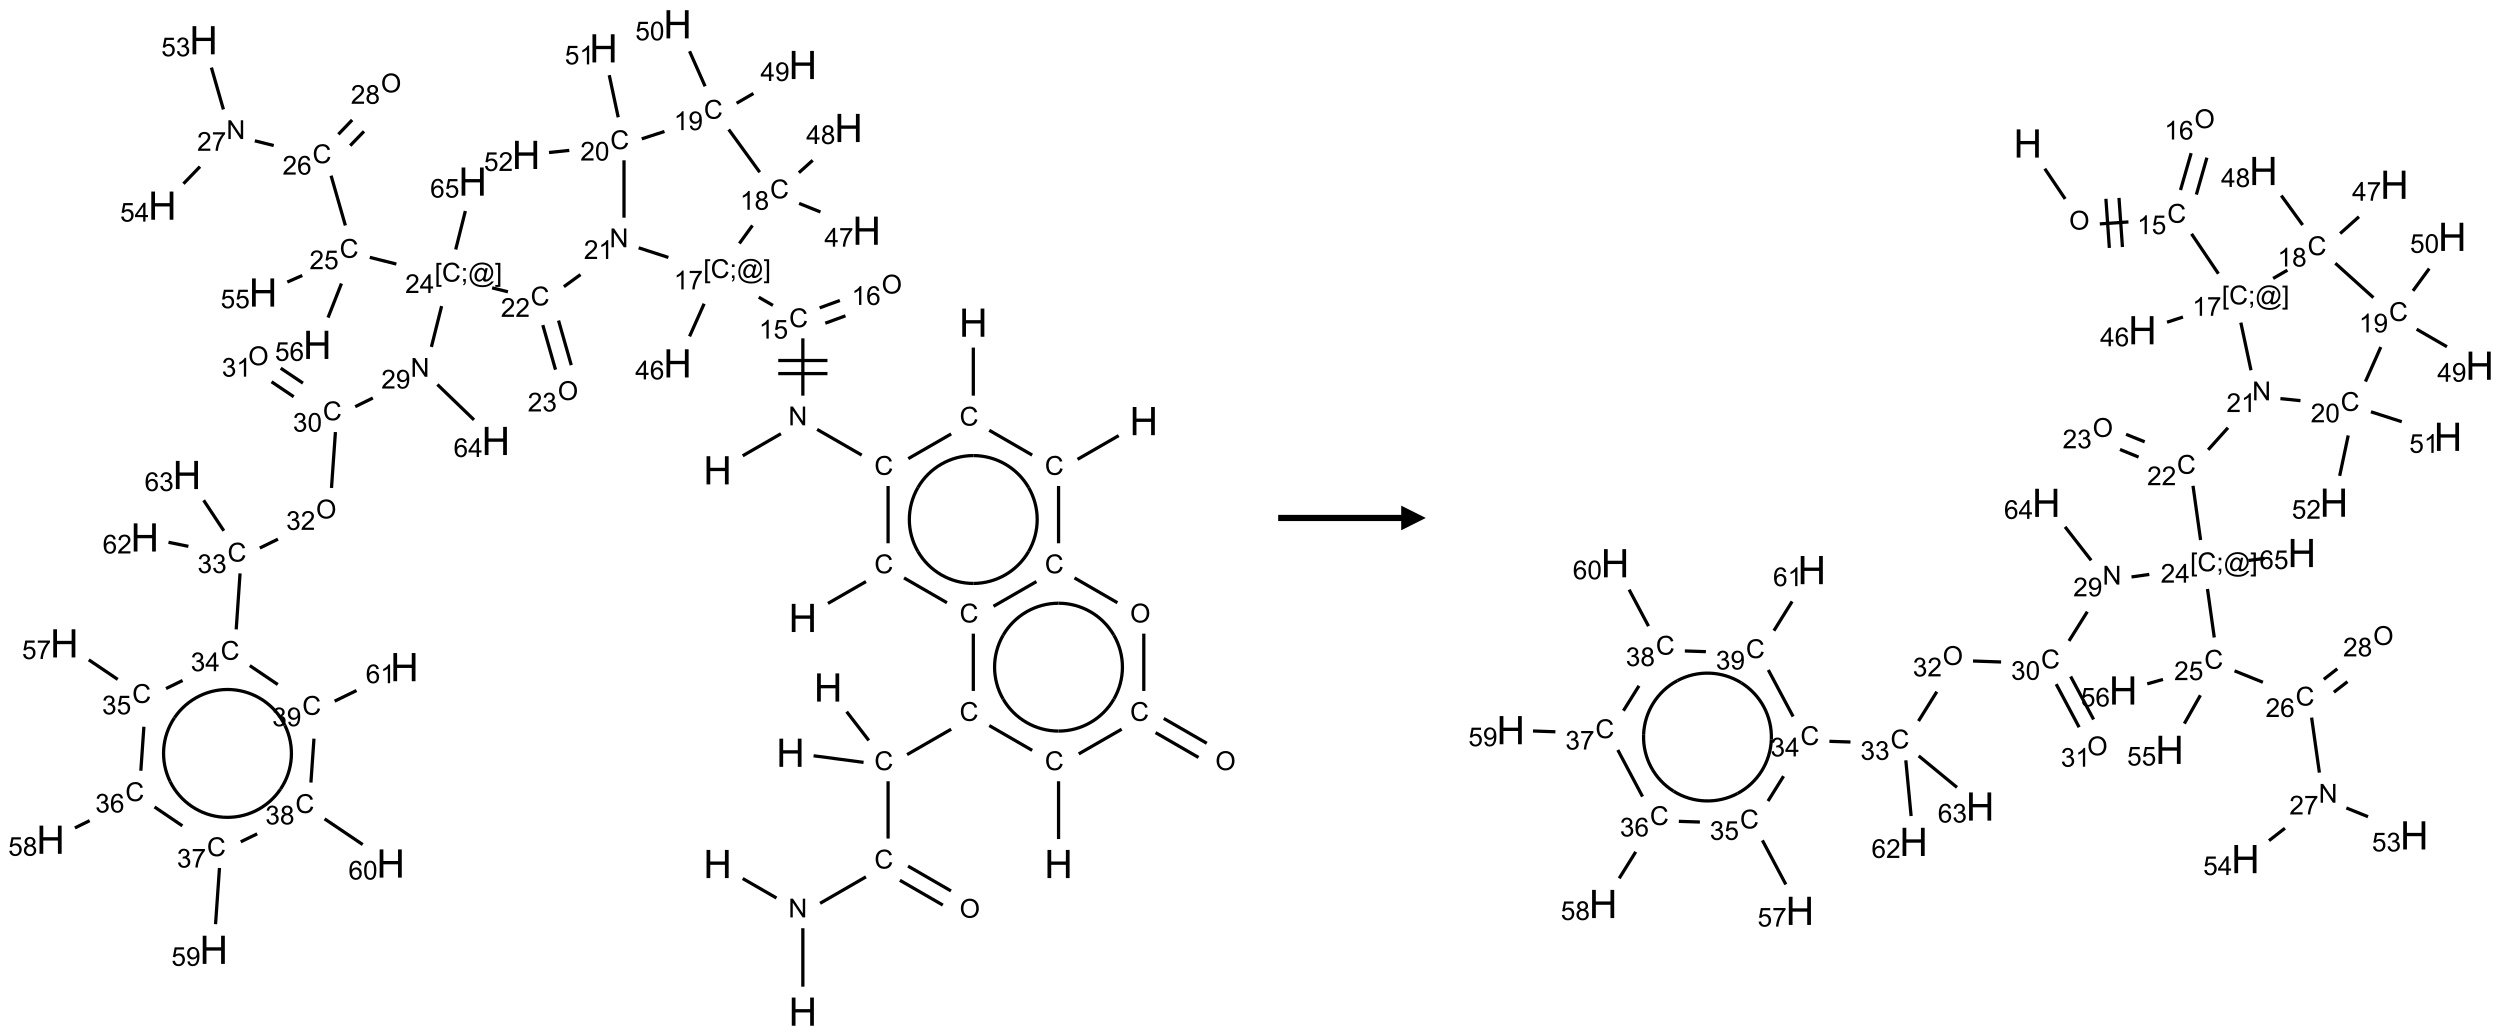 <?xml version="1.0" encoding="UTF-8"?>
<svg xmlns="http://www.w3.org/2000/svg" xmlns:xlink="http://www.w3.org/1999/xlink" width="1016" height="421" viewBox="0 0 1016 421">
<defs>
<g>
<g id="glyph-0-0">
<path d="M 2 0 L 2 -10 L 10 -10 L 10 0 Z M 2.25 -0.25 L 9.75 -0.25 L 9.75 -9.75 L 2.25 -9.75 Z M 2.25 -0.25 "/>
</g>
<g id="glyph-0-1">
<path d="M 1.281 0 L 1.281 -11.453 L 2.797 -11.453 L 2.797 -6.75 L 8.75 -6.75 L 8.75 -11.453 L 10.266 -11.453 L 10.266 0 L 8.75 0 L 8.75 -5.398 L 2.797 -5.398 L 2.797 0 Z M 1.281 0 "/>
</g>
<g id="glyph-1-0">
<path d="M 1.332 0 L 1.332 -6.668 L 6.668 -6.668 L 6.668 0 Z M 1.5 -0.168 L 6.5 -0.168 L 6.5 -6.5 L 1.5 -6.5 Z M 1.5 -0.168 "/>
</g>
<g id="glyph-1-1">
<path d="M 6.27 -2.676 L 7.281 -2.422 C 7.07 -1.594 6.688 -0.961 6.137 -0.523 C 5.586 -0.086 4.914 0.129 4.121 0.129 C 3.297 0.129 2.629 -0.039 2.113 -0.371 C 1.598 -0.707 1.203 -1.191 0.934 -1.828 C 0.664 -2.465 0.531 -3.145 0.531 -3.875 C 0.531 -4.672 0.684 -5.363 0.988 -5.957 C 1.293 -6.547 1.723 -6.996 2.285 -7.305 C 2.844 -7.613 3.461 -7.766 4.137 -7.766 C 4.898 -7.766 5.543 -7.57 6.062 -7.184 C 6.582 -6.793 6.945 -6.246 7.152 -5.543 L 6.156 -5.309 C 5.98 -5.863 5.723 -6.266 5.387 -6.52 C 5.051 -6.773 4.625 -6.902 4.113 -6.902 C 3.527 -6.902 3.039 -6.762 2.645 -6.48 C 2.25 -6.199 1.973 -5.82 1.812 -5.348 C 1.652 -4.871 1.574 -4.383 1.574 -3.879 C 1.574 -3.23 1.668 -2.664 1.855 -2.18 C 2.047 -1.695 2.34 -1.332 2.738 -1.094 C 3.137 -0.855 3.57 -0.734 4.035 -0.734 C 4.602 -0.734 5.082 -0.898 5.473 -1.223 C 5.867 -1.551 6.133 -2.035 6.27 -2.676 Z M 6.27 -2.676 "/>
</g>
<g id="glyph-1-2">
<path d="M 0.812 0 L 0.812 -7.637 L 1.848 -7.637 L 5.859 -1.641 L 5.859 -7.637 L 6.828 -7.637 L 6.828 0 L 5.793 0 L 1.781 -6 L 1.781 0 Z M 0.812 0 "/>
</g>
<g id="glyph-1-3">
<path d="M 3.973 0 L 3.035 0 L 3.035 -5.973 C 2.809 -5.758 2.516 -5.543 2.148 -5.328 C 1.781 -5.113 1.453 -4.953 1.16 -4.844 L 1.16 -5.75 C 1.684 -5.996 2.145 -6.297 2.535 -6.645 C 2.93 -6.996 3.207 -7.336 3.371 -7.668 L 3.973 -7.668 Z M 3.973 0 "/>
</g>
<g id="glyph-1-4">
<path d="M 0.441 -2 L 1.426 -2.082 C 1.5 -1.605 1.668 -1.242 1.934 -1.004 C 2.199 -0.762 2.52 -0.641 2.895 -0.641 C 3.348 -0.641 3.73 -0.812 4.043 -1.152 C 4.355 -1.492 4.512 -1.941 4.512 -2.504 C 4.512 -3.039 4.359 -3.461 4.059 -3.77 C 3.758 -4.078 3.367 -4.234 2.879 -4.234 C 2.578 -4.234 2.305 -4.164 2.062 -4.027 C 1.82 -3.891 1.629 -3.715 1.488 -3.496 L 0.609 -3.609 L 1.348 -7.531 L 5.145 -7.531 L 5.145 -6.637 L 2.098 -6.637 L 1.688 -4.582 C 2.145 -4.902 2.625 -5.062 3.129 -5.062 C 3.797 -5.062 4.359 -4.832 4.816 -4.371 C 5.277 -3.91 5.504 -3.312 5.504 -2.59 C 5.504 -1.898 5.305 -1.301 4.902 -0.797 C 4.41 -0.18 3.742 0.129 2.895 0.129 C 2.199 0.129 1.633 -0.062 1.195 -0.453 C 0.758 -0.844 0.504 -1.359 0.441 -2 Z M 0.441 -2 "/>
</g>
<g id="glyph-1-5">
<path d="M 0.516 -3.719 C 0.516 -4.984 0.855 -5.977 1.535 -6.695 C 2.215 -7.414 3.094 -7.77 4.172 -7.77 C 4.875 -7.77 5.512 -7.602 6.078 -7.266 C 6.645 -6.93 7.074 -6.461 7.371 -5.855 C 7.668 -5.254 7.816 -4.57 7.816 -3.809 C 7.816 -3.035 7.66 -2.34 7.348 -1.73 C 7.035 -1.117 6.594 -0.656 6.02 -0.34 C 5.449 -0.027 4.828 0.129 4.168 0.129 C 3.449 0.129 2.805 -0.043 2.238 -0.391 C 1.672 -0.738 1.246 -1.211 0.953 -1.812 C 0.66 -2.414 0.516 -3.047 0.516 -3.719 Z M 1.559 -3.703 C 1.559 -2.781 1.805 -2.059 2.301 -1.527 C 2.793 -1 3.414 -0.734 4.16 -0.734 C 4.922 -0.734 5.547 -1 6.039 -1.535 C 6.531 -2.07 6.777 -2.828 6.777 -3.812 C 6.777 -4.434 6.672 -4.977 6.461 -5.441 C 6.25 -5.902 5.945 -6.262 5.539 -6.52 C 5.133 -6.773 4.68 -6.902 4.176 -6.902 C 3.461 -6.902 2.848 -6.656 2.332 -6.164 C 1.816 -5.672 1.559 -4.852 1.559 -3.703 Z M 1.559 -3.703 "/>
</g>
<g id="glyph-1-6">
<path d="M 5.309 -5.766 L 4.375 -5.691 C 4.293 -6.059 4.172 -6.328 4.02 -6.496 C 3.766 -6.762 3.453 -6.895 3.082 -6.895 C 2.785 -6.895 2.523 -6.812 2.297 -6.645 C 2 -6.43 1.77 -6.117 1.598 -5.703 C 1.43 -5.289 1.34 -4.703 1.332 -3.938 C 1.559 -4.281 1.836 -4.535 2.16 -4.703 C 2.488 -4.871 2.828 -4.953 3.188 -4.953 C 3.812 -4.953 4.344 -4.723 4.785 -4.262 C 5.223 -3.801 5.441 -3.207 5.441 -2.48 C 5.441 -2 5.34 -1.555 5.133 -1.145 C 4.926 -0.73 4.641 -0.418 4.281 -0.199 C 3.922 0.02 3.512 0.129 3.051 0.129 C 2.27 0.129 1.633 -0.156 1.141 -0.73 C 0.648 -1.305 0.402 -2.254 0.402 -3.574 C 0.402 -5.051 0.672 -6.121 1.219 -6.793 C 1.695 -7.375 2.336 -7.668 3.141 -7.668 C 3.742 -7.668 4.234 -7.5 4.617 -7.16 C 5 -6.824 5.23 -6.359 5.309 -5.766 Z M 1.48 -2.473 C 1.48 -2.152 1.547 -1.844 1.684 -1.547 C 1.82 -1.25 2.016 -1.027 2.262 -0.871 C 2.508 -0.719 2.766 -0.641 3.035 -0.641 C 3.434 -0.641 3.773 -0.801 4.059 -1.121 C 4.344 -1.441 4.484 -1.875 4.484 -2.422 C 4.484 -2.949 4.344 -3.367 4.062 -3.668 C 3.781 -3.973 3.426 -4.125 3 -4.125 C 2.578 -4.125 2.219 -3.973 1.922 -3.668 C 1.625 -3.363 1.48 -2.969 1.48 -2.473 Z M 1.48 -2.473 "/>
</g>
<g id="glyph-1-7">
<path d="M 0.723 2.121 L 0.723 -7.637 L 2.793 -7.637 L 2.793 -6.859 L 1.66 -6.859 L 1.66 1.344 L 2.793 1.344 L 2.793 2.121 Z M 0.723 2.121 "/>
</g>
<g id="glyph-1-8">
<path d="M 0.949 -4.465 L 0.949 -5.531 L 2.016 -5.531 L 2.016 -4.465 Z M 0.949 0 L 0.949 -1.066 L 2.016 -1.066 L 2.016 0 C 2.016 0.391 1.945 0.711 1.809 0.949 C 1.668 1.191 1.449 1.379 1.145 1.512 L 0.887 1.109 C 1.082 1.023 1.23 0.895 1.324 0.727 C 1.418 0.559 1.469 0.316 1.48 0 Z M 0.949 0 "/>
</g>
<g id="glyph-1-9">
<path d="M 6.047 -0.848 C 5.82 -0.59 5.57 -0.379 5.289 -0.223 C 5.008 -0.062 4.73 0.016 4.449 0.016 C 4.141 0.016 3.84 -0.074 3.547 -0.254 C 3.254 -0.434 3.02 -0.715 2.836 -1.09 C 2.652 -1.465 2.562 -1.875 2.562 -2.324 C 2.562 -2.875 2.703 -3.43 2.988 -3.98 C 3.27 -4.535 3.621 -4.953 4.043 -5.23 C 4.461 -5.508 4.871 -5.645 5.266 -5.645 C 5.566 -5.645 5.855 -5.566 6.129 -5.41 C 6.402 -5.25 6.641 -5.012 6.84 -4.688 L 7.016 -5.496 L 7.949 -5.496 L 7.199 -2 C 7.094 -1.516 7.043 -1.246 7.043 -1.191 C 7.043 -1.098 7.078 -1.02 7.148 -0.949 C 7.219 -0.883 7.305 -0.848 7.406 -0.848 C 7.59 -0.848 7.832 -0.953 8.129 -1.168 C 8.527 -1.445 8.84 -1.816 9.07 -2.285 C 9.301 -2.75 9.418 -3.234 9.418 -3.73 C 9.418 -4.309 9.27 -4.852 8.973 -5.355 C 8.676 -5.859 8.23 -6.262 7.645 -6.562 C 7.055 -6.863 6.406 -7.016 5.691 -7.016 C 4.879 -7.016 4.137 -6.824 3.465 -6.445 C 2.793 -6.066 2.273 -5.52 1.902 -4.809 C 1.535 -4.098 1.348 -3.34 1.348 -2.527 C 1.348 -1.676 1.535 -0.941 1.902 -0.328 C 2.273 0.285 2.809 0.742 3.508 1.035 C 4.207 1.328 4.984 1.473 5.832 1.473 C 6.742 1.473 7.504 1.32 8.121 1.016 C 8.734 0.711 9.195 0.34 9.5 -0.098 L 10.441 -0.098 C 10.266 0.266 9.961 0.637 9.531 1.016 C 9.102 1.395 8.59 1.695 7.996 1.914 C 7.402 2.133 6.688 2.246 5.848 2.246 C 5.078 2.246 4.367 2.145 3.715 1.949 C 3.066 1.75 2.512 1.453 2.051 1.055 C 1.594 0.656 1.25 0.199 1.016 -0.316 C 0.723 -0.973 0.578 -1.684 0.578 -2.441 C 0.578 -3.289 0.75 -4.098 1.098 -4.863 C 1.523 -5.805 2.125 -6.527 2.902 -7.027 C 3.684 -7.527 4.629 -7.777 5.738 -7.777 C 6.602 -7.777 7.375 -7.602 8.059 -7.246 C 8.746 -6.895 9.285 -6.371 9.684 -5.672 C 10.02 -5.07 10.188 -4.418 10.188 -3.715 C 10.188 -2.707 9.832 -1.812 9.125 -1.031 C 8.492 -0.328 7.801 0.02 7.051 0.02 C 6.812 0.02 6.617 -0.016 6.473 -0.09 C 6.324 -0.16 6.215 -0.266 6.145 -0.402 C 6.102 -0.488 6.066 -0.637 6.047 -0.848 Z M 3.527 -2.262 C 3.527 -1.785 3.641 -1.414 3.863 -1.152 C 4.09 -0.887 4.348 -0.754 4.641 -0.754 C 4.836 -0.754 5.039 -0.812 5.254 -0.93 C 5.469 -1.047 5.676 -1.219 5.871 -1.449 C 6.066 -1.676 6.23 -1.969 6.355 -2.32 C 6.48 -2.672 6.543 -3.027 6.543 -3.379 C 6.543 -3.852 6.426 -4.219 6.191 -4.48 C 5.957 -4.738 5.672 -4.871 5.332 -4.871 C 5.109 -4.871 4.902 -4.812 4.707 -4.699 C 4.512 -4.586 4.32 -4.406 4.137 -4.156 C 3.953 -3.906 3.805 -3.602 3.691 -3.246 C 3.582 -2.887 3.527 -2.559 3.527 -2.262 Z M 3.527 -2.262 "/>
</g>
<g id="glyph-1-10">
<path d="M 2.27 2.121 L 0.203 2.121 L 0.203 1.344 L 1.332 1.344 L 1.332 -6.859 L 0.203 -6.859 L 0.203 -7.637 L 2.27 -7.637 Z M 2.27 2.121 "/>
</g>
<g id="glyph-1-11">
<path d="M 0.504 -6.637 L 0.504 -7.535 L 5.449 -7.535 L 5.449 -6.809 C 4.961 -6.289 4.48 -5.602 4.004 -4.746 C 3.527 -3.887 3.156 -3.004 2.895 -2.098 C 2.707 -1.461 2.59 -0.762 2.535 0 L 1.574 0 C 1.582 -0.602 1.703 -1.328 1.926 -2.176 C 2.152 -3.027 2.477 -3.848 2.898 -4.637 C 3.32 -5.426 3.77 -6.094 4.246 -6.637 Z M 0.504 -6.637 "/>
</g>
<g id="glyph-1-12">
<path d="M 3.449 0 L 3.449 -1.828 L 0.137 -1.828 L 0.137 -2.688 L 3.621 -7.637 L 4.387 -7.637 L 4.387 -2.688 L 5.418 -2.688 L 5.418 -1.828 L 4.387 -1.828 L 4.387 0 Z M 3.449 -2.688 L 3.449 -6.129 L 1.059 -2.688 Z M 3.449 -2.688 "/>
</g>
<g id="glyph-1-13">
<path d="M 1.887 -4.141 C 1.496 -4.281 1.207 -4.484 1.02 -4.75 C 0.832 -5.016 0.738 -5.328 0.738 -5.699 C 0.738 -6.254 0.938 -6.719 1.34 -7.098 C 1.738 -7.477 2.27 -7.668 2.934 -7.668 C 3.598 -7.668 4.137 -7.473 4.543 -7.086 C 4.949 -6.699 5.152 -6.227 5.152 -5.672 C 5.152 -5.316 5.059 -5.008 4.871 -4.746 C 4.688 -4.484 4.406 -4.281 4.027 -4.141 C 4.496 -3.988 4.852 -3.742 5.098 -3.402 C 5.34 -3.062 5.465 -2.656 5.465 -2.184 C 5.465 -1.531 5.234 -0.98 4.77 -0.535 C 4.309 -0.09 3.703 0.129 2.949 0.129 C 2.195 0.129 1.586 -0.094 1.125 -0.539 C 0.664 -0.984 0.434 -1.543 0.434 -2.207 C 0.434 -2.703 0.559 -3.121 0.809 -3.457 C 1.062 -3.793 1.422 -4.02 1.887 -4.141 Z M 1.699 -5.73 C 1.699 -5.367 1.812 -5.074 2.047 -4.844 C 2.281 -4.613 2.582 -4.5 2.953 -4.5 C 3.312 -4.5 3.609 -4.613 3.84 -4.84 C 4.07 -5.066 4.188 -5.348 4.188 -5.676 C 4.188 -6.02 4.07 -6.309 3.832 -6.543 C 3.594 -6.777 3.297 -6.895 2.941 -6.895 C 2.586 -6.895 2.289 -6.781 2.051 -6.551 C 1.816 -6.324 1.699 -6.047 1.699 -5.73 Z M 1.395 -2.203 C 1.395 -1.938 1.461 -1.676 1.586 -1.426 C 1.711 -1.176 1.902 -0.984 2.152 -0.848 C 2.402 -0.711 2.672 -0.641 2.957 -0.641 C 3.406 -0.641 3.777 -0.785 4.066 -1.074 C 4.359 -1.363 4.504 -1.727 4.504 -2.172 C 4.504 -2.625 4.355 -2.996 4.055 -3.293 C 3.754 -3.586 3.379 -3.734 2.926 -3.734 C 2.484 -3.734 2.121 -3.59 1.832 -3.297 C 1.543 -3.004 1.395 -2.641 1.395 -2.203 Z M 1.395 -2.203 "/>
</g>
<g id="glyph-1-14">
<path d="M 0.582 -1.766 L 1.484 -1.848 C 1.562 -1.426 1.707 -1.117 1.922 -0.926 C 2.137 -0.734 2.414 -0.641 2.75 -0.641 C 3.039 -0.641 3.289 -0.707 3.508 -0.84 C 3.727 -0.973 3.902 -1.148 4.043 -1.367 C 4.18 -1.586 4.297 -1.887 4.391 -2.262 C 4.484 -2.637 4.531 -3.016 4.531 -3.406 C 4.531 -3.449 4.531 -3.512 4.527 -3.594 C 4.34 -3.297 4.082 -3.055 3.758 -2.867 C 3.434 -2.68 3.082 -2.59 2.703 -2.59 C 2.07 -2.59 1.535 -2.816 1.098 -3.277 C 0.66 -3.734 0.441 -4.34 0.441 -5.09 C 0.441 -5.863 0.672 -6.484 1.129 -6.957 C 1.586 -7.43 2.156 -7.668 2.844 -7.668 C 3.34 -7.668 3.793 -7.531 4.207 -7.266 C 4.617 -7 4.93 -6.617 5.145 -6.121 C 5.355 -5.629 5.465 -4.91 5.465 -3.973 C 5.465 -2.996 5.359 -2.223 5.145 -1.645 C 4.934 -1.066 4.617 -0.625 4.199 -0.324 C 3.781 -0.02 3.293 0.129 2.73 0.129 C 2.133 0.129 1.645 -0.035 1.266 -0.367 C 0.887 -0.699 0.66 -1.164 0.582 -1.766 Z M 4.422 -5.137 C 4.422 -5.676 4.277 -6.102 3.992 -6.418 C 3.707 -6.734 3.359 -6.891 2.957 -6.891 C 2.543 -6.891 2.18 -6.719 1.871 -6.379 C 1.562 -6.039 1.406 -5.598 1.406 -5.059 C 1.406 -4.57 1.555 -4.176 1.848 -3.871 C 2.141 -3.566 2.5 -3.418 2.934 -3.418 C 3.367 -3.418 3.723 -3.57 4.004 -3.871 C 4.281 -4.176 4.422 -4.598 4.422 -5.137 Z M 4.422 -5.137 "/>
</g>
<g id="glyph-1-15">
<path d="M 0.441 -3.766 C 0.441 -4.668 0.535 -5.395 0.723 -5.945 C 0.906 -6.496 1.184 -6.922 1.551 -7.219 C 1.918 -7.516 2.375 -7.668 2.934 -7.668 C 3.344 -7.668 3.703 -7.586 4.012 -7.418 C 4.32 -7.254 4.574 -7.016 4.777 -6.707 C 4.977 -6.395 5.137 -6.016 5.25 -5.57 C 5.363 -5.125 5.422 -4.523 5.422 -3.766 C 5.422 -2.871 5.328 -2.148 5.145 -1.598 C 4.961 -1.047 4.688 -0.621 4.32 -0.32 C 3.953 -0.02 3.492 0.129 2.934 0.129 C 2.195 0.129 1.617 -0.133 1.199 -0.66 C 0.695 -1.297 0.441 -2.332 0.441 -3.766 Z M 1.406 -3.766 C 1.406 -2.512 1.555 -1.68 1.848 -1.262 C 2.141 -0.848 2.5 -0.641 2.934 -0.641 C 3.363 -0.641 3.727 -0.848 4.02 -1.266 C 4.312 -1.684 4.457 -2.516 4.457 -3.766 C 4.457 -5.023 4.312 -5.859 4.02 -6.27 C 3.727 -6.684 3.359 -6.891 2.922 -6.891 C 2.492 -6.891 2.148 -6.707 1.891 -6.344 C 1.566 -5.879 1.406 -5.02 1.406 -3.766 Z M 1.406 -3.766 "/>
</g>
<g id="glyph-1-16">
<path d="M 5.371 -0.902 L 5.371 0 L 0.324 0 C 0.316 -0.227 0.352 -0.441 0.434 -0.652 C 0.562 -0.996 0.766 -1.332 1.051 -1.668 C 1.332 -2 1.742 -2.387 2.277 -2.824 C 3.105 -3.504 3.668 -4.043 3.957 -4.441 C 4.25 -4.84 4.395 -5.215 4.395 -5.566 C 4.395 -5.938 4.262 -6.254 3.996 -6.508 C 3.73 -6.762 3.387 -6.891 2.957 -6.891 C 2.508 -6.891 2.145 -6.754 1.875 -6.484 C 1.605 -6.215 1.469 -5.84 1.465 -5.359 L 0.5 -5.457 C 0.566 -6.176 0.812 -6.727 1.246 -7.102 C 1.676 -7.477 2.254 -7.668 2.98 -7.668 C 3.711 -7.668 4.293 -7.465 4.719 -7.059 C 5.145 -6.652 5.359 -6.148 5.359 -5.547 C 5.359 -5.242 5.297 -4.941 5.172 -4.645 C 5.047 -4.352 4.84 -4.039 4.551 -3.715 C 4.262 -3.387 3.777 -2.938 3.105 -2.371 C 2.543 -1.898 2.18 -1.578 2.02 -1.41 C 1.859 -1.242 1.73 -1.07 1.625 -0.902 Z M 5.371 -0.902 "/>
</g>
<g id="glyph-1-17">
<path d="M 0.449 -2.016 L 1.387 -2.141 C 1.492 -1.609 1.676 -1.227 1.934 -0.992 C 2.191 -0.758 2.508 -0.641 2.879 -0.641 C 3.32 -0.641 3.695 -0.793 3.996 -1.098 C 4.301 -1.402 4.453 -1.781 4.453 -2.234 C 4.453 -2.664 4.312 -3.02 4.031 -3.301 C 3.75 -3.578 3.391 -3.719 2.957 -3.719 C 2.781 -3.719 2.562 -3.684 2.297 -3.613 L 2.402 -4.438 C 2.465 -4.43 2.516 -4.426 2.551 -4.426 C 2.949 -4.426 3.312 -4.531 3.629 -4.738 C 3.949 -4.949 4.109 -5.27 4.109 -5.703 C 4.109 -6.047 3.992 -6.332 3.762 -6.559 C 3.527 -6.785 3.227 -6.895 2.859 -6.895 C 2.496 -6.895 2.191 -6.781 1.949 -6.551 C 1.707 -6.324 1.547 -5.98 1.48 -5.52 L 0.543 -5.688 C 0.656 -6.316 0.918 -6.805 1.324 -7.148 C 1.73 -7.492 2.234 -7.668 2.84 -7.668 C 3.254 -7.668 3.641 -7.578 3.988 -7.398 C 4.34 -7.219 4.609 -6.977 4.793 -6.668 C 4.98 -6.359 5.074 -6.031 5.074 -5.684 C 5.074 -5.352 4.984 -5.051 4.809 -4.781 C 4.629 -4.512 4.367 -4.297 4.02 -4.137 C 4.473 -4.031 4.824 -3.816 5.074 -3.488 C 5.324 -3.16 5.449 -2.75 5.449 -2.254 C 5.449 -1.59 5.203 -1.023 4.719 -0.559 C 4.234 -0.098 3.617 0.137 2.875 0.137 C 2.203 0.137 1.648 -0.062 1.207 -0.465 C 0.762 -0.863 0.512 -1.379 0.449 -2.016 Z M 0.449 -2.016 "/>
</g>
</g>
</defs>
<path fill="none" stroke-width="0.033" stroke-linecap="butt" stroke-linejoin="miter" stroke="rgb(0%, 0%, 0%)" stroke-opacity="1" stroke-miterlimit="10" d="M 9.375 3.285 L 9.375 3.773 " transform="matrix(40, 0, 0, 40, 20.557, 9.869)"/>
<path fill="none" stroke-width="0.033" stroke-linecap="butt" stroke-linejoin="miter" stroke="rgb(0%, 0%, 0%)" stroke-opacity="1" stroke-miterlimit="10" d="M 9.15 4.162 L 8.714 4.413 " transform="matrix(40, 0, 0, 40, 20.557, 9.869)"/>
<path fill="none" stroke-width="0.033" stroke-linecap="butt" stroke-linejoin="miter" stroke="rgb(0%, 0%, 0%)" stroke-opacity="1" stroke-miterlimit="10" d="M 8.241 4.377 L 7.788 4.116 " transform="matrix(40, 0, 0, 40, 20.557, 9.869)"/>
<path fill="none" stroke-width="0.033" stroke-linecap="butt" stroke-linejoin="miter" stroke="rgb(0%, 0%, 0%)" stroke-opacity="1" stroke-miterlimit="10" d="M 7.42 4.16 L 7.032 4.384 " transform="matrix(40, 0, 0, 40, 20.557, 9.869)"/>
<path fill="none" stroke-width="0.033" stroke-linecap="butt" stroke-linejoin="miter" stroke="rgb(0%, 0%, 0%)" stroke-opacity="1" stroke-miterlimit="10" d="M 7.643 3.773 L 7.643 3.191 " transform="matrix(40, 0, 0, 40, 20.557, 9.869)"/>
<path fill="none" stroke-width="0.033" stroke-linecap="butt" stroke-linejoin="miter" stroke="rgb(0%, 0%, 0%)" stroke-opacity="1" stroke-miterlimit="10" d="M 7.893 3.416 L 7.393 3.416 " transform="matrix(40, 0, 0, 40, 20.557, 9.869)"/>
<path fill="none" stroke-width="0.033" stroke-linecap="butt" stroke-linejoin="miter" stroke="rgb(0%, 0%, 0%)" stroke-opacity="1" stroke-miterlimit="10" d="M 7.893 3.549 L 7.393 3.549 " transform="matrix(40, 0, 0, 40, 20.557, 9.869)"/>
<path fill="none" stroke-width="0.033" stroke-linecap="butt" stroke-linejoin="miter" stroke="rgb(0%, 0%, 0%)" stroke-opacity="1" stroke-miterlimit="10" d="M 7.871 3.037 L 8.076 2.962 " transform="matrix(40, 0, 0, 40, 20.557, 9.869)"/>
<path fill="none" stroke-width="0.033" stroke-linecap="butt" stroke-linejoin="miter" stroke="rgb(0%, 0%, 0%)" stroke-opacity="1" stroke-miterlimit="10" d="M 7.814 2.881 L 8.019 2.806 " transform="matrix(40, 0, 0, 40, 20.557, 9.869)"/>
<path fill="none" stroke-width="0.033" stroke-linecap="butt" stroke-linejoin="miter" stroke="rgb(0%, 0%, 0%)" stroke-opacity="1" stroke-miterlimit="10" d="M 7.339 2.856 L 7.195 2.773 " transform="matrix(40, 0, 0, 40, 20.557, 9.869)"/>
<path fill="none" stroke-width="0.033" stroke-linecap="butt" stroke-linejoin="miter" stroke="rgb(0%, 0%, 0%)" stroke-opacity="1" stroke-miterlimit="10" d="M 6.64 2.839 L 6.492 3.171 " transform="matrix(40, 0, 0, 40, 20.557, 9.869)"/>
<path fill="none" stroke-width="0.033" stroke-linecap="butt" stroke-linejoin="miter" stroke="rgb(0%, 0%, 0%)" stroke-opacity="1" stroke-miterlimit="10" d="M 6.998 2.227 L 7.131 2.044 " transform="matrix(40, 0, 0, 40, 20.557, 9.869)"/>
<path fill="none" stroke-width="0.033" stroke-linecap="butt" stroke-linejoin="miter" stroke="rgb(0%, 0%, 0%)" stroke-opacity="1" stroke-miterlimit="10" d="M 7.605 1.82 L 7.822 1.907 " transform="matrix(40, 0, 0, 40, 20.557, 9.869)"/>
<path fill="none" stroke-width="0.033" stroke-linecap="butt" stroke-linejoin="miter" stroke="rgb(0%, 0%, 0%)" stroke-opacity="1" stroke-miterlimit="10" d="M 7.603 1.508 L 7.743 1.382 " transform="matrix(40, 0, 0, 40, 20.557, 9.869)"/>
<path fill="none" stroke-width="0.033" stroke-linecap="butt" stroke-linejoin="miter" stroke="rgb(0%, 0%, 0%)" stroke-opacity="1" stroke-miterlimit="10" d="M 7.205 1.503 L 6.89 1.069 " transform="matrix(40, 0, 0, 40, 20.557, 9.869)"/>
<path fill="none" stroke-width="0.033" stroke-linecap="butt" stroke-linejoin="miter" stroke="rgb(0%, 0%, 0%)" stroke-opacity="1" stroke-miterlimit="10" d="M 6.97 0.802 L 7.141 0.703 " transform="matrix(40, 0, 0, 40, 20.557, 9.869)"/>
<path fill="none" stroke-width="0.033" stroke-linecap="butt" stroke-linejoin="miter" stroke="rgb(0%, 0%, 0%)" stroke-opacity="1" stroke-miterlimit="10" d="M 6.65 0.63 L 6.492 0.274 " transform="matrix(40, 0, 0, 40, 20.557, 9.869)"/>
<path fill="none" stroke-width="0.033" stroke-linecap="butt" stroke-linejoin="miter" stroke="rgb(0%, 0%, 0%)" stroke-opacity="1" stroke-miterlimit="10" d="M 6.237 1.089 L 6.006 1.164 " transform="matrix(40, 0, 0, 40, 20.557, 9.869)"/>
<path fill="none" stroke-width="0.033" stroke-linecap="butt" stroke-linejoin="miter" stroke="rgb(0%, 0%, 0%)" stroke-opacity="1" stroke-miterlimit="10" d="M 5.767 0.945 L 5.676 0.517 " transform="matrix(40, 0, 0, 40, 20.557, 9.869)"/>
<path fill="none" stroke-width="0.033" stroke-linecap="butt" stroke-linejoin="miter" stroke="rgb(0%, 0%, 0%)" stroke-opacity="1" stroke-miterlimit="10" d="M 5.27 1.281 L 5.064 1.303 " transform="matrix(40, 0, 0, 40, 20.557, 9.869)"/>
<path fill="none" stroke-width="0.033" stroke-linecap="butt" stroke-linejoin="miter" stroke="rgb(0%, 0%, 0%)" stroke-opacity="1" stroke-miterlimit="10" d="M 5.826 1.382 L 5.826 1.965 " transform="matrix(40, 0, 0, 40, 20.557, 9.869)"/>
<path fill="none" stroke-width="0.033" stroke-linecap="butt" stroke-linejoin="miter" stroke="rgb(0%, 0%, 0%)" stroke-opacity="1" stroke-miterlimit="10" d="M 5.975 2.271 L 6.277 2.369 " transform="matrix(40, 0, 0, 40, 20.557, 9.869)"/>
<path fill="none" stroke-width="0.033" stroke-linecap="butt" stroke-linejoin="miter" stroke="rgb(0%, 0%, 0%)" stroke-opacity="1" stroke-miterlimit="10" d="M 5.384 2.543 L 5.215 2.666 " transform="matrix(40, 0, 0, 40, 20.557, 9.869)"/>
<path fill="none" stroke-width="0.033" stroke-linecap="butt" stroke-linejoin="miter" stroke="rgb(0%, 0%, 0%)" stroke-opacity="1" stroke-miterlimit="10" d="M 5.001 3.056 L 5.13 3.509 " transform="matrix(40, 0, 0, 40, 20.557, 9.869)"/>
<path fill="none" stroke-width="0.033" stroke-linecap="butt" stroke-linejoin="miter" stroke="rgb(0%, 0%, 0%)" stroke-opacity="1" stroke-miterlimit="10" d="M 5.161 3.01 L 5.29 3.463 " transform="matrix(40, 0, 0, 40, 20.557, 9.869)"/>
<path fill="none" stroke-width="0.033" stroke-linecap="butt" stroke-linejoin="miter" stroke="rgb(0%, 0%, 0%)" stroke-opacity="1" stroke-miterlimit="10" d="M 4.647 2.718 L 4.486 2.678 " transform="matrix(40, 0, 0, 40, 20.557, 9.869)"/>
<path fill="none" stroke-width="0.033" stroke-linecap="butt" stroke-linejoin="miter" stroke="rgb(0%, 0%, 0%)" stroke-opacity="1" stroke-miterlimit="10" d="M 3.513 2.436 L 3.243 2.368 " transform="matrix(40, 0, 0, 40, 20.557, 9.869)"/>
<path fill="none" stroke-width="0.033" stroke-linecap="butt" stroke-linejoin="miter" stroke="rgb(0%, 0%, 0%)" stroke-opacity="1" stroke-miterlimit="10" d="M 2.995 2.044 L 2.85 1.538 " transform="matrix(40, 0, 0, 40, 20.557, 9.869)"/>
<path fill="none" stroke-width="0.033" stroke-linecap="butt" stroke-linejoin="miter" stroke="rgb(0%, 0%, 0%)" stroke-opacity="1" stroke-miterlimit="10" d="M 2.267 1.232 L 2.075 1.184 " transform="matrix(40, 0, 0, 40, 20.557, 9.869)"/>
<path fill="none" stroke-width="0.033" stroke-linecap="butt" stroke-linejoin="miter" stroke="rgb(0%, 0%, 0%)" stroke-opacity="1" stroke-miterlimit="10" d="M 1.756 0.865 L 1.634 0.44 " transform="matrix(40, 0, 0, 40, 20.557, 9.869)"/>
<path fill="none" stroke-width="0.033" stroke-linecap="butt" stroke-linejoin="miter" stroke="rgb(0%, 0%, 0%)" stroke-opacity="1" stroke-miterlimit="10" d="M 1.518 1.446 L 1.35 1.62 " transform="matrix(40, 0, 0, 40, 20.557, 9.869)"/>
<path fill="none" stroke-width="0.033" stroke-linecap="butt" stroke-linejoin="miter" stroke="rgb(0%, 0%, 0%)" stroke-opacity="1" stroke-miterlimit="10" d="M 3.044 1.233 L 3.184 1.088 " transform="matrix(40, 0, 0, 40, 20.557, 9.869)"/>
<path fill="none" stroke-width="0.033" stroke-linecap="butt" stroke-linejoin="miter" stroke="rgb(0%, 0%, 0%)" stroke-opacity="1" stroke-miterlimit="10" d="M 2.924 1.118 L 3.064 0.972 " transform="matrix(40, 0, 0, 40, 20.557, 9.869)"/>
<path fill="none" stroke-width="0.033" stroke-linecap="butt" stroke-linejoin="miter" stroke="rgb(0%, 0%, 0%)" stroke-opacity="1" stroke-miterlimit="10" d="M 2.557 2.552 L 2.405 2.619 " transform="matrix(40, 0, 0, 40, 20.557, 9.869)"/>
<path fill="none" stroke-width="0.033" stroke-linecap="butt" stroke-linejoin="miter" stroke="rgb(0%, 0%, 0%)" stroke-opacity="1" stroke-miterlimit="10" d="M 2.955 2.634 L 2.819 2.98 " transform="matrix(40, 0, 0, 40, 20.557, 9.869)"/>
<path fill="none" stroke-width="0.033" stroke-linecap="butt" stroke-linejoin="miter" stroke="rgb(0%, 0%, 0%)" stroke-opacity="1" stroke-miterlimit="10" d="M 3.973 2.863 L 3.869 3.278 " transform="matrix(40, 0, 0, 40, 20.557, 9.869)"/>
<path fill="none" stroke-width="0.033" stroke-linecap="butt" stroke-linejoin="miter" stroke="rgb(0%, 0%, 0%)" stroke-opacity="1" stroke-miterlimit="10" d="M 3.274 3.797 L 3.095 3.885 " transform="matrix(40, 0, 0, 40, 20.557, 9.869)"/>
<path fill="none" stroke-width="0.033" stroke-linecap="butt" stroke-linejoin="miter" stroke="rgb(0%, 0%, 0%)" stroke-opacity="1" stroke-miterlimit="10" d="M 2.564 3.646 L 2.338 3.494 " transform="matrix(40, 0, 0, 40, 20.557, 9.869)"/>
<path fill="none" stroke-width="0.033" stroke-linecap="butt" stroke-linejoin="miter" stroke="rgb(0%, 0%, 0%)" stroke-opacity="1" stroke-miterlimit="10" d="M 2.47 3.784 L 2.245 3.632 " transform="matrix(40, 0, 0, 40, 20.557, 9.869)"/>
<path fill="none" stroke-width="0.033" stroke-linecap="butt" stroke-linejoin="miter" stroke="rgb(0%, 0%, 0%)" stroke-opacity="1" stroke-miterlimit="10" d="M 2.894 4.143 L 2.854 4.711 " transform="matrix(40, 0, 0, 40, 20.557, 9.869)"/>
<path fill="none" stroke-width="0.033" stroke-linecap="butt" stroke-linejoin="miter" stroke="rgb(0%, 0%, 0%)" stroke-opacity="1" stroke-miterlimit="10" d="M 2.31 5.231 L 2.126 5.321 " transform="matrix(40, 0, 0, 40, 20.557, 9.869)"/>
<path fill="none" stroke-width="0.033" stroke-linecap="butt" stroke-linejoin="miter" stroke="rgb(0%, 0%, 0%)" stroke-opacity="1" stroke-miterlimit="10" d="M 1.925 5.579 L 1.886 6.148 " transform="matrix(40, 0, 0, 40, 20.557, 9.869)"/>
<path fill="none" stroke-width="0.033" stroke-linecap="butt" stroke-linejoin="miter" stroke="rgb(0%, 0%, 0%)" stroke-opacity="1" stroke-miterlimit="10" d="M 1.341 6.667 L 1.173 6.749 " transform="matrix(40, 0, 0, 40, 20.557, 9.869)"/>
<path fill="none" stroke-width="0.033" stroke-linecap="butt" stroke-linejoin="miter" stroke="rgb(0%, 0%, 0%)" stroke-opacity="1" stroke-miterlimit="10" d="M 0.682 6.656 L 0.388 6.457 " transform="matrix(40, 0, 0, 40, 20.557, 9.869)"/>
<path fill="none" stroke-width="0.033" stroke-linecap="butt" stroke-linejoin="miter" stroke="rgb(0%, 0%, 0%)" stroke-opacity="1" stroke-miterlimit="10" d="M 0.948 7.137 L 0.917 7.584 " transform="matrix(40, 0, 0, 40, 20.557, 9.869)"/>
<path fill="none" stroke-width="0.033" stroke-linecap="butt" stroke-linejoin="miter" stroke="rgb(0%, 0%, 0%)" stroke-opacity="1" stroke-miterlimit="10" d="M 0.397 8.091 L 0.247 8.165 " transform="matrix(40, 0, 0, 40, 20.557, 9.869)"/>
<path fill="none" stroke-width="0.033" stroke-linecap="butt" stroke-linejoin="miter" stroke="rgb(0%, 0%, 0%)" stroke-opacity="1" stroke-miterlimit="10" d="M 1.056 7.952 L 1.339 8.144 " transform="matrix(40, 0, 0, 40, 20.557, 9.869)"/>
<path fill="none" stroke-width="0.033" stroke-linecap="butt" stroke-linejoin="miter" stroke="rgb(0%, 0%, 0%)" stroke-opacity="1" stroke-miterlimit="10" d="M 1.716 8.572 L 1.676 9.143 " transform="matrix(40, 0, 0, 40, 20.557, 9.869)"/>
<path fill="none" stroke-width="0.033" stroke-linecap="butt" stroke-linejoin="miter" stroke="rgb(0%, 0%, 0%)" stroke-opacity="1" stroke-miterlimit="10" d="M 1.932 8.306 L 2.099 8.225 " transform="matrix(40, 0, 0, 40, 20.557, 9.869)"/>
<path fill="none" stroke-width="0.033" stroke-linecap="butt" stroke-linejoin="miter" stroke="rgb(0%, 0%, 0%)" stroke-opacity="1" stroke-miterlimit="10" d="M 2.784 8.073 L 3.171 8.334 " transform="matrix(40, 0, 0, 40, 20.557, 9.869)"/>
<path fill="none" stroke-width="0.033" stroke-linecap="butt" stroke-linejoin="miter" stroke="rgb(0%, 0%, 0%)" stroke-opacity="1" stroke-miterlimit="10" d="M 2.645 7.704 L 2.676 7.258 " transform="matrix(40, 0, 0, 40, 20.557, 9.869)"/>
<path fill="none" stroke-width="0.033" stroke-linecap="butt" stroke-linejoin="miter" stroke="rgb(0%, 0%, 0%)" stroke-opacity="1" stroke-miterlimit="10" d="M 2.308 6.708 L 2.024 6.516 " transform="matrix(40, 0, 0, 40, 20.557, 9.869)"/>
<path fill="none" stroke-width="0.033" stroke-linecap="butt" stroke-linejoin="miter" stroke="rgb(0%, 0%, 0%)" stroke-opacity="1" stroke-miterlimit="10" d="M 2.886 6.877 L 3.108 6.769 " transform="matrix(40, 0, 0, 40, 20.557, 9.869)"/>
<path fill="none" stroke-width="0.033" stroke-linecap="butt" stroke-linejoin="miter" stroke="rgb(0%, 0%, 0%)" stroke-opacity="1" stroke-miterlimit="10" d="M 1.4 5.304 L 1.198 5.263 " transform="matrix(40, 0, 0, 40, 20.557, 9.869)"/>
<path fill="none" stroke-width="0.033" stroke-linecap="butt" stroke-linejoin="miter" stroke="rgb(0%, 0%, 0%)" stroke-opacity="1" stroke-miterlimit="10" d="M 1.76 5.146 L 1.555 4.836 " transform="matrix(40, 0, 0, 40, 20.557, 9.869)"/>
<path fill="none" stroke-width="0.033" stroke-linecap="butt" stroke-linejoin="miter" stroke="rgb(0%, 0%, 0%)" stroke-opacity="1" stroke-miterlimit="10" d="M 3.93 3.66 L 4.302 4.019 " transform="matrix(40, 0, 0, 40, 20.557, 9.869)"/>
<path fill="none" stroke-width="0.033" stroke-linecap="butt" stroke-linejoin="miter" stroke="rgb(0%, 0%, 0%)" stroke-opacity="1" stroke-miterlimit="10" d="M 4.116 2.288 L 4.214 1.897 " transform="matrix(40, 0, 0, 40, 20.557, 9.869)"/>
<path fill="none" stroke-width="0.033" stroke-linecap="butt" stroke-linejoin="miter" stroke="rgb(0%, 0%, 0%)" stroke-opacity="1" stroke-miterlimit="10" d="M 8.509 4.691 L 8.509 5.273 " transform="matrix(40, 0, 0, 40, 20.557, 9.869)"/>
<path fill="none" stroke-width="0.033" stroke-linecap="butt" stroke-linejoin="miter" stroke="rgb(0%, 0%, 0%)" stroke-opacity="1" stroke-miterlimit="10" d="M 8.284 5.662 L 7.898 5.884 " transform="matrix(40, 0, 0, 40, 20.557, 9.869)"/>
<path fill="none" stroke-width="0.033" stroke-linecap="butt" stroke-linejoin="miter" stroke="rgb(0%, 0%, 0%)" stroke-opacity="1" stroke-miterlimit="10" d="M 8.671 5.625 L 9.107 5.877 " transform="matrix(40, 0, 0, 40, 20.557, 9.869)"/>
<path fill="none" stroke-width="0.033" stroke-linecap="butt" stroke-linejoin="miter" stroke="rgb(0%, 0%, 0%)" stroke-opacity="1" stroke-miterlimit="10" d="M 9.375 6.191 L 9.375 6.773 " transform="matrix(40, 0, 0, 40, 20.557, 9.869)"/>
<path fill="none" stroke-width="0.033" stroke-linecap="butt" stroke-linejoin="miter" stroke="rgb(0%, 0%, 0%)" stroke-opacity="1" stroke-miterlimit="10" d="M 9.15 7.162 L 8.702 7.42 " transform="matrix(40, 0, 0, 40, 20.557, 9.869)"/>
<path fill="none" stroke-width="0.033" stroke-linecap="butt" stroke-linejoin="miter" stroke="rgb(0%, 0%, 0%)" stroke-opacity="1" stroke-miterlimit="10" d="M 8.26 7.499 L 7.752 7.432 " transform="matrix(40, 0, 0, 40, 20.557, 9.869)"/>
<path fill="none" stroke-width="0.033" stroke-linecap="butt" stroke-linejoin="miter" stroke="rgb(0%, 0%, 0%)" stroke-opacity="1" stroke-miterlimit="10" d="M 8.313 7.276 L 8.088 6.984 " transform="matrix(40, 0, 0, 40, 20.557, 9.869)"/>
<path fill="none" stroke-width="0.033" stroke-linecap="butt" stroke-linejoin="miter" stroke="rgb(0%, 0%, 0%)" stroke-opacity="1" stroke-miterlimit="10" d="M 8.509 7.691 L 8.509 8.273 " transform="matrix(40, 0, 0, 40, 20.557, 9.869)"/>
<path fill="none" stroke-width="0.033" stroke-linecap="butt" stroke-linejoin="miter" stroke="rgb(0%, 0%, 0%)" stroke-opacity="1" stroke-miterlimit="10" d="M 8.629 8.697 L 9.065 8.949 " transform="matrix(40, 0, 0, 40, 20.557, 9.869)"/>
<path fill="none" stroke-width="0.033" stroke-linecap="butt" stroke-linejoin="miter" stroke="rgb(0%, 0%, 0%)" stroke-opacity="1" stroke-miterlimit="10" d="M 8.712 8.553 L 9.148 8.805 " transform="matrix(40, 0, 0, 40, 20.557, 9.869)"/>
<path fill="none" stroke-width="0.033" stroke-linecap="butt" stroke-linejoin="miter" stroke="rgb(0%, 0%, 0%)" stroke-opacity="1" stroke-miterlimit="10" d="M 8.284 8.662 L 7.818 8.931 " transform="matrix(40, 0, 0, 40, 20.557, 9.869)"/>
<path fill="none" stroke-width="0.033" stroke-linecap="butt" stroke-linejoin="miter" stroke="rgb(0%, 0%, 0%)" stroke-opacity="1" stroke-miterlimit="10" d="M 7.375 8.877 L 7.032 8.679 " transform="matrix(40, 0, 0, 40, 20.557, 9.869)"/>
<path fill="none" stroke-width="0.033" stroke-linecap="butt" stroke-linejoin="miter" stroke="rgb(0%, 0%, 0%)" stroke-opacity="1" stroke-miterlimit="10" d="M 7.643 9.184 L 7.643 9.778 " transform="matrix(40, 0, 0, 40, 20.557, 9.869)"/>
<path fill="none" stroke-width="0.033" stroke-linecap="butt" stroke-linejoin="miter" stroke="rgb(0%, 0%, 0%)" stroke-opacity="1" stroke-miterlimit="10" d="M 9.537 7.125 L 9.973 7.377 " transform="matrix(40, 0, 0, 40, 20.557, 9.869)"/>
<path fill="none" stroke-width="0.033" stroke-linecap="butt" stroke-linejoin="miter" stroke="rgb(0%, 0%, 0%)" stroke-opacity="1" stroke-miterlimit="10" d="M 10.241 7.691 L 10.241 8.278 " transform="matrix(40, 0, 0, 40, 20.557, 9.869)"/>
<path fill="none" stroke-width="0.033" stroke-linecap="butt" stroke-linejoin="miter" stroke="rgb(0%, 0%, 0%)" stroke-opacity="1" stroke-miterlimit="10" d="M 10.446 7.413 L 10.882 7.162 " transform="matrix(40, 0, 0, 40, 20.557, 9.869)"/>
<path fill="none" stroke-width="0.033" stroke-linecap="butt" stroke-linejoin="miter" stroke="rgb(0%, 0%, 0%)" stroke-opacity="1" stroke-miterlimit="10" d="M 11.227 7.197 L 11.663 7.449 " transform="matrix(40, 0, 0, 40, 20.557, 9.869)"/>
<path fill="none" stroke-width="0.033" stroke-linecap="butt" stroke-linejoin="miter" stroke="rgb(0%, 0%, 0%)" stroke-opacity="1" stroke-miterlimit="10" d="M 11.31 7.053 L 11.747 7.305 " transform="matrix(40, 0, 0, 40, 20.557, 9.869)"/>
<path fill="none" stroke-width="0.033" stroke-linecap="butt" stroke-linejoin="miter" stroke="rgb(0%, 0%, 0%)" stroke-opacity="1" stroke-miterlimit="10" d="M 11.107 6.773 L 11.107 6.191 " transform="matrix(40, 0, 0, 40, 20.557, 9.869)"/>
<path fill="none" stroke-width="0.033" stroke-linecap="butt" stroke-linejoin="miter" stroke="rgb(0%, 0%, 0%)" stroke-opacity="1" stroke-miterlimit="10" d="M 10.839 5.877 L 10.403 5.625 " transform="matrix(40, 0, 0, 40, 20.557, 9.869)"/>
<path fill="none" stroke-width="0.033" stroke-linecap="butt" stroke-linejoin="miter" stroke="rgb(0%, 0%, 0%)" stroke-opacity="1" stroke-miterlimit="10" d="M 10.016 5.662 L 9.58 5.913 " transform="matrix(40, 0, 0, 40, 20.557, 9.869)"/>
<path fill="none" stroke-width="0.033" stroke-linecap="butt" stroke-linejoin="miter" stroke="rgb(0%, 0%, 0%)" stroke-opacity="1" stroke-miterlimit="10" d="M 10.241 5.273 L 10.241 4.691 " transform="matrix(40, 0, 0, 40, 20.557, 9.869)"/>
<path fill="none" stroke-width="0.033" stroke-linecap="butt" stroke-linejoin="miter" stroke="rgb(0%, 0%, 0%)" stroke-opacity="1" stroke-miterlimit="10" d="M 9.973 4.377 L 9.537 4.125 " transform="matrix(40, 0, 0, 40, 20.557, 9.869)"/>
<path fill="none" stroke-width="0.033" stroke-linecap="butt" stroke-linejoin="miter" stroke="rgb(0%, 0%, 0%)" stroke-opacity="1" stroke-miterlimit="10" d="M 10.434 4.42 L 10.852 4.179 " transform="matrix(40, 0, 0, 40, 20.557, 9.869)"/>
<path fill="none" stroke-width="0.033" stroke-linecap="butt" stroke-linejoin="miter" stroke="rgb(0%, 0%, 0%)" stroke-opacity="1" stroke-miterlimit="10" d="M 8.812 4.707 C 8.928 4.506 9.143 4.382 9.375 4.382 " transform="matrix(40, 0, 0, 40, 20.557, 9.869)"/>
<path fill="none" stroke-width="0.033" stroke-linecap="butt" stroke-linejoin="miter" stroke="rgb(0%, 0%, 0%)" stroke-opacity="1" stroke-miterlimit="10" d="M 8.812 5.356 C 8.696 5.155 8.696 4.908 8.812 4.707 " transform="matrix(40, 0, 0, 40, 20.557, 9.869)"/>
<path fill="none" stroke-width="0.033" stroke-linecap="butt" stroke-linejoin="miter" stroke="rgb(0%, 0%, 0%)" stroke-opacity="1" stroke-miterlimit="10" d="M 9.375 5.681 C 9.143 5.681 8.928 5.557 8.812 5.356 " transform="matrix(40, 0, 0, 40, 20.557, 9.869)"/>
<path fill="none" stroke-width="0.033" stroke-linecap="butt" stroke-linejoin="miter" stroke="rgb(0%, 0%, 0%)" stroke-opacity="1" stroke-miterlimit="10" d="M 9.937 5.356 C 9.821 5.557 9.607 5.681 9.375 5.681 " transform="matrix(40, 0, 0, 40, 20.557, 9.869)"/>
<path fill="none" stroke-width="0.033" stroke-linecap="butt" stroke-linejoin="miter" stroke="rgb(0%, 0%, 0%)" stroke-opacity="1" stroke-miterlimit="10" d="M 9.937 4.707 C 10.053 4.908 10.053 5.155 9.937 5.356 " transform="matrix(40, 0, 0, 40, 20.557, 9.869)"/>
<path fill="none" stroke-width="0.033" stroke-linecap="butt" stroke-linejoin="miter" stroke="rgb(0%, 0%, 0%)" stroke-opacity="1" stroke-miterlimit="10" d="M 9.375 4.382 C 9.607 4.382 9.821 4.506 9.937 4.707 " transform="matrix(40, 0, 0, 40, 20.557, 9.869)"/>
<path fill="none" stroke-width="0.033" stroke-linecap="butt" stroke-linejoin="miter" stroke="rgb(0%, 0%, 0%)" stroke-opacity="1" stroke-miterlimit="10" d="M 1.259 7.045 C 1.389 6.853 1.611 6.744 1.843 6.76 " transform="matrix(40, 0, 0, 40, 20.557, 9.869)"/>
<path fill="none" stroke-width="0.033" stroke-linecap="butt" stroke-linejoin="miter" stroke="rgb(0%, 0%, 0%)" stroke-opacity="1" stroke-miterlimit="10" d="M 1.214 7.693 C 1.112 7.484 1.129 7.237 1.259 7.045 " transform="matrix(40, 0, 0, 40, 20.557, 9.869)"/>
<path fill="none" stroke-width="0.033" stroke-linecap="butt" stroke-linejoin="miter" stroke="rgb(0%, 0%, 0%)" stroke-opacity="1" stroke-miterlimit="10" d="M 1.752 8.056 C 1.521 8.04 1.316 7.901 1.214 7.693 " transform="matrix(40, 0, 0, 40, 20.557, 9.869)"/>
<path fill="none" stroke-width="0.033" stroke-linecap="butt" stroke-linejoin="miter" stroke="rgb(0%, 0%, 0%)" stroke-opacity="1" stroke-miterlimit="10" d="M 2.336 7.771 C 2.206 7.964 1.984 8.072 1.752 8.056 " transform="matrix(40, 0, 0, 40, 20.557, 9.869)"/>
<path fill="none" stroke-width="0.033" stroke-linecap="butt" stroke-linejoin="miter" stroke="rgb(0%, 0%, 0%)" stroke-opacity="1" stroke-miterlimit="10" d="M 2.381 7.123 C 2.483 7.332 2.466 7.579 2.336 7.771 " transform="matrix(40, 0, 0, 40, 20.557, 9.869)"/>
<path fill="none" stroke-width="0.033" stroke-linecap="butt" stroke-linejoin="miter" stroke="rgb(0%, 0%, 0%)" stroke-opacity="1" stroke-miterlimit="10" d="M 1.843 6.76 C 2.074 6.776 2.28 6.915 2.381 7.123 " transform="matrix(40, 0, 0, 40, 20.557, 9.869)"/>
<path fill="none" stroke-width="0.033" stroke-linecap="butt" stroke-linejoin="miter" stroke="rgb(0%, 0%, 0%)" stroke-opacity="1" stroke-miterlimit="10" d="M 9.678 6.856 C 9.562 6.655 9.562 6.408 9.678 6.207 " transform="matrix(40, 0, 0, 40, 20.557, 9.869)"/>
<path fill="none" stroke-width="0.033" stroke-linecap="butt" stroke-linejoin="miter" stroke="rgb(0%, 0%, 0%)" stroke-opacity="1" stroke-miterlimit="10" d="M 10.241 7.181 C 10.009 7.181 9.794 7.057 9.678 6.856 " transform="matrix(40, 0, 0, 40, 20.557, 9.869)"/>
<path fill="none" stroke-width="0.033" stroke-linecap="butt" stroke-linejoin="miter" stroke="rgb(0%, 0%, 0%)" stroke-opacity="1" stroke-miterlimit="10" d="M 10.803 6.856 C 10.687 7.057 10.473 7.181 10.241 7.181 " transform="matrix(40, 0, 0, 40, 20.557, 9.869)"/>
<path fill="none" stroke-width="0.033" stroke-linecap="butt" stroke-linejoin="miter" stroke="rgb(0%, 0%, 0%)" stroke-opacity="1" stroke-miterlimit="10" d="M 10.803 6.207 C 10.919 6.408 10.919 6.655 10.803 6.856 " transform="matrix(40, 0, 0, 40, 20.557, 9.869)"/>
<path fill="none" stroke-width="0.033" stroke-linecap="butt" stroke-linejoin="miter" stroke="rgb(0%, 0%, 0%)" stroke-opacity="1" stroke-miterlimit="10" d="M 10.241 5.882 C 10.473 5.882 10.687 6.006 10.803 6.207 " transform="matrix(40, 0, 0, 40, 20.557, 9.869)"/>
<path fill="none" stroke-width="0.033" stroke-linecap="butt" stroke-linejoin="miter" stroke="rgb(0%, 0%, 0%)" stroke-opacity="1" stroke-miterlimit="10" d="M 9.678 6.207 C 9.794 6.006 10.009 5.882 10.241 5.882 " transform="matrix(40, 0, 0, 40, 20.557, 9.869)"/>
<g fill="rgb(0%, 0%, 0%)" fill-opacity="1">
<use xlink:href="#glyph-0-1" x="389.777" y="136.859"/>
</g>
<g fill="rgb(0%, 0%, 0%)" fill-opacity="1">
<use xlink:href="#glyph-1-1" x="389.957" y="172.977"/>
</g>
<g fill="rgb(0%, 0%, 0%)" fill-opacity="1">
<use xlink:href="#glyph-1-1" x="355.316" y="192.977"/>
</g>
<g fill="rgb(0%, 0%, 0%)" fill-opacity="1">
<use xlink:href="#glyph-1-2" x="320.395" y="172.844"/>
</g>
<g fill="rgb(0%, 0%, 0%)" fill-opacity="1">
<use xlink:href="#glyph-0-1" x="285.855" y="196.859"/>
</g>
<g fill="rgb(0%, 0%, 0%)" fill-opacity="1">
<use xlink:href="#glyph-1-1" x="320.676" y="132.977"/>
</g>
<g fill="rgb(0%, 0%, 0%)" fill-opacity="1">
<use xlink:href="#glyph-1-3" x="308.434" y="137.613"/>
<use xlink:href="#glyph-1-4" x="314.366" y="137.613"/>
</g>
<g fill="rgb(0%, 0%, 0%)" fill-opacity="1">
<use xlink:href="#glyph-1-5" x="358.277" y="119.301"/>
</g>
<g fill="rgb(0%, 0%, 0%)" fill-opacity="1">
<use xlink:href="#glyph-1-3" x="346.082" y="123.934"/>
<use xlink:href="#glyph-1-6" x="352.014" y="123.934"/>
</g>
<g fill="rgb(0%, 0%, 0%)" fill-opacity="1">
<use xlink:href="#glyph-1-7" x="285.84" y="112.984"/>
<use xlink:href="#glyph-1-1" x="288.803" y="112.984"/>
<use xlink:href="#glyph-1-8" x="296.507" y="112.984"/>
<use xlink:href="#glyph-1-9" x="299.47" y="112.984"/>
<use xlink:href="#glyph-1-10" x="310.298" y="112.984"/>
</g>
<g fill="rgb(0%, 0%, 0%)" fill-opacity="1">
<use xlink:href="#glyph-1-3" x="273.848" y="117.613"/>
<use xlink:href="#glyph-1-11" x="279.78" y="117.613"/>
</g>
<g fill="rgb(0%, 0%, 0%)" fill-opacity="1">
<use xlink:href="#glyph-0-1" x="269.586" y="153.402"/>
</g>
<g fill="rgb(0%, 0%, 0%)" fill-opacity="1">
<use xlink:href="#glyph-1-12" x="258.156" y="154.195"/>
<use xlink:href="#glyph-1-6" x="264.089" y="154.195"/>
</g>
<g fill="rgb(0%, 0%, 0%)" fill-opacity="1">
<use xlink:href="#glyph-1-1" x="312.922" y="80.617"/>
</g>
<g fill="rgb(0%, 0%, 0%)" fill-opacity="1">
<use xlink:href="#glyph-1-3" x="300.719" y="85.254"/>
<use xlink:href="#glyph-1-13" x="306.651" y="85.254"/>
</g>
<g fill="rgb(0%, 0%, 0%)" fill-opacity="1">
<use xlink:href="#glyph-0-1" x="346.453" y="99.484"/>
</g>
<g fill="rgb(0%, 0%, 0%)" fill-opacity="1">
<use xlink:href="#glyph-1-12" x="335.02" y="100.246"/>
<use xlink:href="#glyph-1-11" x="340.952" y="100.246"/>
</g>
<g fill="rgb(0%, 0%, 0%)" fill-opacity="1">
<use xlink:href="#glyph-0-1" x="339.09" y="57.734"/>
</g>
<g fill="rgb(0%, 0%, 0%)" fill-opacity="1">
<use xlink:href="#glyph-1-12" x="327.641" y="58.527"/>
<use xlink:href="#glyph-1-13" x="333.573" y="58.527"/>
</g>
<g fill="rgb(0%, 0%, 0%)" fill-opacity="1">
<use xlink:href="#glyph-1-1" x="286.035" y="48.254"/>
</g>
<g fill="rgb(0%, 0%, 0%)" fill-opacity="1">
<use xlink:href="#glyph-1-3" x="273.832" y="52.891"/>
<use xlink:href="#glyph-1-14" x="279.764" y="52.891"/>
</g>
<g fill="rgb(0%, 0%, 0%)" fill-opacity="1">
<use xlink:href="#glyph-0-1" x="320.496" y="32.137"/>
</g>
<g fill="rgb(0%, 0%, 0%)" fill-opacity="1">
<use xlink:href="#glyph-1-12" x="309.047" y="32.93"/>
<use xlink:href="#glyph-1-14" x="314.979" y="32.93"/>
</g>
<g fill="rgb(0%, 0%, 0%)" fill-opacity="1">
<use xlink:href="#glyph-0-1" x="269.586" y="15.598"/>
</g>
<g fill="rgb(0%, 0%, 0%)" fill-opacity="1">
<use xlink:href="#glyph-1-4" x="258.176" y="16.391"/>
<use xlink:href="#glyph-1-15" x="264.108" y="16.391"/>
</g>
<g fill="rgb(0%, 0%, 0%)" fill-opacity="1">
<use xlink:href="#glyph-1-1" x="247.992" y="60.617"/>
</g>
<g fill="rgb(0%, 0%, 0%)" fill-opacity="1">
<use xlink:href="#glyph-1-16" x="235.836" y="65.254"/>
<use xlink:href="#glyph-1-15" x="241.768" y="65.254"/>
</g>
<g fill="rgb(0%, 0%, 0%)" fill-opacity="1">
<use xlink:href="#glyph-0-1" x="239.496" y="25.375"/>
</g>
<g fill="rgb(0%, 0%, 0%)" fill-opacity="1">
<use xlink:href="#glyph-1-4" x="229.535" y="26.164"/>
<use xlink:href="#glyph-1-3" x="235.467" y="26.164"/>
</g>
<g fill="rgb(0%, 0%, 0%)" fill-opacity="1">
<use xlink:href="#glyph-0-1" x="208.031" y="68.68"/>
</g>
<g fill="rgb(0%, 0%, 0%)" fill-opacity="1">
<use xlink:href="#glyph-1-4" x="196.676" y="69.473"/>
<use xlink:href="#glyph-1-16" x="202.608" y="69.473"/>
</g>
<g fill="rgb(0%, 0%, 0%)" fill-opacity="1">
<use xlink:href="#glyph-1-2" x="247.711" y="100.484"/>
</g>
<g fill="rgb(0%, 0%, 0%)" fill-opacity="1">
<use xlink:href="#glyph-1-16" x="237.281" y="105.254"/>
<use xlink:href="#glyph-1-3" x="243.214" y="105.254"/>
</g>
<g fill="rgb(0%, 0%, 0%)" fill-opacity="1">
<use xlink:href="#glyph-1-1" x="215.629" y="124.129"/>
</g>
<g fill="rgb(0%, 0%, 0%)" fill-opacity="1">
<use xlink:href="#glyph-1-16" x="203.527" y="128.766"/>
<use xlink:href="#glyph-1-16" x="209.46" y="128.766"/>
</g>
<g fill="rgb(0%, 0%, 0%)" fill-opacity="1">
<use xlink:href="#glyph-1-5" x="226.672" y="162.582"/>
</g>
<g fill="rgb(0%, 0%, 0%)" fill-opacity="1">
<use xlink:href="#glyph-1-16" x="214.473" y="167.215"/>
<use xlink:href="#glyph-1-17" x="220.405" y="167.215"/>
</g>
<g fill="rgb(0%, 0%, 0%)" fill-opacity="1">
<use xlink:href="#glyph-1-7" x="176.625" y="114.457"/>
<use xlink:href="#glyph-1-1" x="179.589" y="114.457"/>
<use xlink:href="#glyph-1-8" x="187.292" y="114.457"/>
<use xlink:href="#glyph-1-9" x="190.255" y="114.457"/>
<use xlink:href="#glyph-1-10" x="201.083" y="114.457"/>
</g>
<g fill="rgb(0%, 0%, 0%)" fill-opacity="1">
<use xlink:href="#glyph-1-16" x="164.668" y="119.086"/>
<use xlink:href="#glyph-1-12" x="170.6" y="119.086"/>
</g>
<g fill="rgb(0%, 0%, 0%)" fill-opacity="1">
<use xlink:href="#glyph-1-1" x="138.008" y="104.773"/>
</g>
<g fill="rgb(0%, 0%, 0%)" fill-opacity="1">
<use xlink:href="#glyph-1-16" x="125.766" y="109.41"/>
<use xlink:href="#glyph-1-4" x="131.698" y="109.41"/>
</g>
<g fill="rgb(0%, 0%, 0%)" fill-opacity="1">
<use xlink:href="#glyph-1-1" x="126.98" y="66.324"/>
</g>
<g fill="rgb(0%, 0%, 0%)" fill-opacity="1">
<use xlink:href="#glyph-1-16" x="114.805" y="70.961"/>
<use xlink:href="#glyph-1-6" x="120.737" y="70.961"/>
</g>
<g fill="rgb(0%, 0%, 0%)" fill-opacity="1">
<use xlink:href="#glyph-1-2" x="91.996" y="56.516"/>
</g>
<g fill="rgb(0%, 0%, 0%)" fill-opacity="1">
<use xlink:href="#glyph-1-16" x="80.098" y="61.281"/>
<use xlink:href="#glyph-1-11" x="86.03" y="61.281"/>
</g>
<g fill="rgb(0%, 0%, 0%)" fill-opacity="1">
<use xlink:href="#glyph-0-1" x="76.965" y="22.078"/>
</g>
<g fill="rgb(0%, 0%, 0%)" fill-opacity="1">
<use xlink:href="#glyph-1-4" x="65.531" y="22.871"/>
<use xlink:href="#glyph-1-17" x="71.464" y="22.871"/>
</g>
<g fill="rgb(0%, 0%, 0%)" fill-opacity="1">
<use xlink:href="#glyph-0-1" x="60.203" y="89.305"/>
</g>
<g fill="rgb(0%, 0%, 0%)" fill-opacity="1">
<use xlink:href="#glyph-1-4" x="48.801" y="90.062"/>
<use xlink:href="#glyph-1-12" x="54.733" y="90.062"/>
</g>
<g fill="rgb(0%, 0%, 0%)" fill-opacity="1">
<use xlink:href="#glyph-1-5" x="154.785" y="37.555"/>
</g>
<g fill="rgb(0%, 0%, 0%)" fill-opacity="1">
<use xlink:href="#glyph-1-16" x="142.57" y="42.188"/>
<use xlink:href="#glyph-1-13" x="148.503" y="42.188"/>
</g>
<g fill="rgb(0%, 0%, 0%)" fill-opacity="1">
<use xlink:href="#glyph-0-1" x="101.145" y="124.605"/>
</g>
<g fill="rgb(0%, 0%, 0%)" fill-opacity="1">
<use xlink:href="#glyph-1-4" x="89.652" y="125.266"/>
<use xlink:href="#glyph-1-4" x="95.585" y="125.266"/>
</g>
<g fill="rgb(0%, 0%, 0%)" fill-opacity="1">
<use xlink:href="#glyph-0-1" x="123.168" y="145.875"/>
</g>
<g fill="rgb(0%, 0%, 0%)" fill-opacity="1">
<use xlink:href="#glyph-1-4" x="111.738" y="146.664"/>
<use xlink:href="#glyph-1-6" x="117.671" y="146.664"/>
</g>
<g fill="rgb(0%, 0%, 0%)" fill-opacity="1">
<use xlink:href="#glyph-1-2" x="166.859" y="153.129"/>
</g>
<g fill="rgb(0%, 0%, 0%)" fill-opacity="1">
<use xlink:href="#glyph-1-16" x="154.945" y="157.898"/>
<use xlink:href="#glyph-1-14" x="160.878" y="157.898"/>
</g>
<g fill="rgb(0%, 0%, 0%)" fill-opacity="1">
<use xlink:href="#glyph-1-1" x="131.191" y="170.797"/>
</g>
<g fill="rgb(0%, 0%, 0%)" fill-opacity="1">
<use xlink:href="#glyph-1-17" x="119.031" y="175.434"/>
<use xlink:href="#glyph-1-15" x="124.964" y="175.434"/>
</g>
<g fill="rgb(0%, 0%, 0%)" fill-opacity="1">
<use xlink:href="#glyph-1-5" x="100.867" y="148.434"/>
</g>
<g fill="rgb(0%, 0%, 0%)" fill-opacity="1">
<use xlink:href="#glyph-1-17" x="90.141" y="153.066"/>
<use xlink:href="#glyph-1-3" x="96.073" y="153.066"/>
</g>
<g fill="rgb(0%, 0%, 0%)" fill-opacity="1">
<use xlink:href="#glyph-1-5" x="128.414" y="210.703"/>
</g>
<g fill="rgb(0%, 0%, 0%)" fill-opacity="1">
<use xlink:href="#glyph-1-17" x="116.293" y="215.336"/>
<use xlink:href="#glyph-1-16" x="122.225" y="215.336"/>
</g>
<g fill="rgb(0%, 0%, 0%)" fill-opacity="1">
<use xlink:href="#glyph-1-1" x="92.449" y="228.234"/>
</g>
<g fill="rgb(0%, 0%, 0%)" fill-opacity="1">
<use xlink:href="#glyph-1-17" x="80.266" y="232.871"/>
<use xlink:href="#glyph-1-17" x="86.198" y="232.871"/>
</g>
<g fill="rgb(0%, 0%, 0%)" fill-opacity="1">
<use xlink:href="#glyph-1-1" x="89.656" y="268.137"/>
</g>
<g fill="rgb(0%, 0%, 0%)" fill-opacity="1">
<use xlink:href="#glyph-1-17" x="77.504" y="272.773"/>
<use xlink:href="#glyph-1-12" x="83.436" y="272.773"/>
</g>
<g fill="rgb(0%, 0%, 0%)" fill-opacity="1">
<use xlink:href="#glyph-1-1" x="53.707" y="285.672"/>
</g>
<g fill="rgb(0%, 0%, 0%)" fill-opacity="1">
<use xlink:href="#glyph-1-17" x="41.465" y="290.309"/>
<use xlink:href="#glyph-1-4" x="47.397" y="290.309"/>
</g>
<g fill="rgb(0%, 0%, 0%)" fill-opacity="1">
<use xlink:href="#glyph-0-1" x="20.363" y="267.188"/>
</g>
<g fill="rgb(0%, 0%, 0%)" fill-opacity="1">
<use xlink:href="#glyph-1-4" x="8.93" y="267.852"/>
<use xlink:href="#glyph-1-11" x="14.862" y="267.852"/>
</g>
<g fill="rgb(0%, 0%, 0%)" fill-opacity="1">
<use xlink:href="#glyph-1-1" x="50.914" y="325.574"/>
</g>
<g fill="rgb(0%, 0%, 0%)" fill-opacity="1">
<use xlink:href="#glyph-1-17" x="38.738" y="330.211"/>
<use xlink:href="#glyph-1-6" x="44.671" y="330.211"/>
</g>
<g fill="rgb(0%, 0%, 0%)" fill-opacity="1">
<use xlink:href="#glyph-0-1" x="14.785" y="346.992"/>
</g>
<g fill="rgb(0%, 0%, 0%)" fill-opacity="1">
<use xlink:href="#glyph-1-4" x="3.332" y="347.785"/>
<use xlink:href="#glyph-1-13" x="9.264" y="347.785"/>
</g>
<g fill="rgb(0%, 0%, 0%)" fill-opacity="1">
<use xlink:href="#glyph-1-1" x="84.078" y="347.941"/>
</g>
<g fill="rgb(0%, 0%, 0%)" fill-opacity="1">
<use xlink:href="#glyph-1-17" x="71.895" y="352.578"/>
<use xlink:href="#glyph-1-11" x="77.827" y="352.578"/>
</g>
<g fill="rgb(0%, 0%, 0%)" fill-opacity="1">
<use xlink:href="#glyph-0-1" x="81.105" y="391.727"/>
</g>
<g fill="rgb(0%, 0%, 0%)" fill-opacity="1">
<use xlink:href="#glyph-1-4" x="69.656" y="392.52"/>
<use xlink:href="#glyph-1-14" x="75.589" y="392.52"/>
</g>
<g fill="rgb(0%, 0%, 0%)" fill-opacity="1">
<use xlink:href="#glyph-1-1" x="120.027" y="330.406"/>
</g>
<g fill="rgb(0%, 0%, 0%)" fill-opacity="1">
<use xlink:href="#glyph-1-17" x="107.828" y="335.043"/>
<use xlink:href="#glyph-1-13" x="113.76" y="335.043"/>
</g>
<g fill="rgb(0%, 0%, 0%)" fill-opacity="1">
<use xlink:href="#glyph-0-1" x="153.012" y="356.66"/>
</g>
<g fill="rgb(0%, 0%, 0%)" fill-opacity="1">
<use xlink:href="#glyph-1-6" x="141.602" y="357.449"/>
<use xlink:href="#glyph-1-15" x="147.534" y="357.449"/>
</g>
<g fill="rgb(0%, 0%, 0%)" fill-opacity="1">
<use xlink:href="#glyph-1-1" x="122.82" y="290.504"/>
</g>
<g fill="rgb(0%, 0%, 0%)" fill-opacity="1">
<use xlink:href="#glyph-1-17" x="110.621" y="295.141"/>
<use xlink:href="#glyph-1-14" x="116.553" y="295.141"/>
</g>
<g fill="rgb(0%, 0%, 0%)" fill-opacity="1">
<use xlink:href="#glyph-0-1" x="158.59" y="276.852"/>
</g>
<g fill="rgb(0%, 0%, 0%)" fill-opacity="1">
<use xlink:href="#glyph-1-6" x="148.633" y="277.645"/>
<use xlink:href="#glyph-1-3" x="154.565" y="277.645"/>
</g>
<g fill="rgb(0%, 0%, 0%)" fill-opacity="1">
<use xlink:href="#glyph-0-1" x="53.07" y="224.145"/>
</g>
<g fill="rgb(0%, 0%, 0%)" fill-opacity="1">
<use xlink:href="#glyph-1-6" x="41.715" y="224.934"/>
<use xlink:href="#glyph-1-16" x="47.647" y="224.934"/>
</g>
<g fill="rgb(0%, 0%, 0%)" fill-opacity="1">
<use xlink:href="#glyph-0-1" x="70.191" y="198.762"/>
</g>
<g fill="rgb(0%, 0%, 0%)" fill-opacity="1">
<use xlink:href="#glyph-1-6" x="58.758" y="199.555"/>
<use xlink:href="#glyph-1-17" x="64.69" y="199.555"/>
</g>
<g fill="rgb(0%, 0%, 0%)" fill-opacity="1">
<use xlink:href="#glyph-0-1" x="195.734" y="184.934"/>
</g>
<g fill="rgb(0%, 0%, 0%)" fill-opacity="1">
<use xlink:href="#glyph-1-6" x="184.332" y="185.723"/>
<use xlink:href="#glyph-1-12" x="190.264" y="185.723"/>
</g>
<g fill="rgb(0%, 0%, 0%)" fill-opacity="1">
<use xlink:href="#glyph-0-1" x="186.316" y="79.523"/>
</g>
<g fill="rgb(0%, 0%, 0%)" fill-opacity="1">
<use xlink:href="#glyph-1-6" x="174.824" y="80.312"/>
<use xlink:href="#glyph-1-4" x="180.757" y="80.312"/>
</g>
<g fill="rgb(0%, 0%, 0%)" fill-opacity="1">
<use xlink:href="#glyph-1-1" x="355.316" y="232.977"/>
</g>
<g fill="rgb(0%, 0%, 0%)" fill-opacity="1">
<use xlink:href="#glyph-0-1" x="320.496" y="256.859"/>
</g>
<g fill="rgb(0%, 0%, 0%)" fill-opacity="1">
<use xlink:href="#glyph-1-1" x="389.957" y="252.977"/>
</g>
<g fill="rgb(0%, 0%, 0%)" fill-opacity="1">
<use xlink:href="#glyph-1-1" x="389.957" y="292.977"/>
</g>
<g fill="rgb(0%, 0%, 0%)" fill-opacity="1">
<use xlink:href="#glyph-1-1" x="355.316" y="312.977"/>
</g>
<g fill="rgb(0%, 0%, 0%)" fill-opacity="1">
<use xlink:href="#glyph-0-1" x="315.477" y="311.641"/>
</g>
<g fill="rgb(0%, 0%, 0%)" fill-opacity="1">
<use xlink:href="#glyph-0-1" x="330.785" y="285.125"/>
</g>
<g fill="rgb(0%, 0%, 0%)" fill-opacity="1">
<use xlink:href="#glyph-1-1" x="355.316" y="352.977"/>
</g>
<g fill="rgb(0%, 0%, 0%)" fill-opacity="1">
<use xlink:href="#glyph-1-5" x="389.973" y="372.98"/>
</g>
<g fill="rgb(0%, 0%, 0%)" fill-opacity="1">
<use xlink:href="#glyph-1-2" x="320.395" y="372.844"/>
</g>
<g fill="rgb(0%, 0%, 0%)" fill-opacity="1">
<use xlink:href="#glyph-0-1" x="285.855" y="356.859"/>
</g>
<g fill="rgb(0%, 0%, 0%)" fill-opacity="1">
<use xlink:href="#glyph-0-1" x="320.496" y="416.859"/>
</g>
<g fill="rgb(0%, 0%, 0%)" fill-opacity="1">
<use xlink:href="#glyph-1-1" x="424.598" y="312.977"/>
</g>
<g fill="rgb(0%, 0%, 0%)" fill-opacity="1">
<use xlink:href="#glyph-0-1" x="424.418" y="356.859"/>
</g>
<g fill="rgb(0%, 0%, 0%)" fill-opacity="1">
<use xlink:href="#glyph-1-1" x="459.238" y="292.977"/>
</g>
<g fill="rgb(0%, 0%, 0%)" fill-opacity="1">
<use xlink:href="#glyph-1-5" x="493.895" y="312.98"/>
</g>
<g fill="rgb(0%, 0%, 0%)" fill-opacity="1">
<use xlink:href="#glyph-1-5" x="459.254" y="252.98"/>
</g>
<g fill="rgb(0%, 0%, 0%)" fill-opacity="1">
<use xlink:href="#glyph-1-1" x="424.598" y="232.977"/>
</g>
<g fill="rgb(0%, 0%, 0%)" fill-opacity="1">
<use xlink:href="#glyph-1-1" x="424.598" y="192.977"/>
</g>
<g fill="rgb(0%, 0%, 0%)" fill-opacity="1">
<use xlink:href="#glyph-0-1" x="459.059" y="176.859"/>
</g>
<path fill-rule="nonzero" fill="rgb(0%, 0%, 0%)" fill-opacity="1" d="M 519.449 211.75 L 569.449 211.75 L 569.449 215.5 L 579.449 210.5 L 569.449 205.5 L 569.449 209.25 L 519.449 209.25 "/>
<path fill="none" stroke-width="0.033" stroke-linecap="butt" stroke-linejoin="miter" stroke="rgb(0%, 0%, 0%)" stroke-opacity="1" stroke-miterlimit="10" d="M 5.426 0.458 L 5.633 0.765 " transform="matrix(40, 0, 0, 40, 613.959, 50.234)"/>
<path fill="none" stroke-width="0.033" stroke-linecap="butt" stroke-linejoin="miter" stroke="rgb(0%, 0%, 0%)" stroke-opacity="1" stroke-miterlimit="10" d="M 5.985 1.019 L 6.276 0.999 " transform="matrix(40, 0, 0, 40, 613.959, 50.234)"/>
<path fill="none" stroke-width="0.033" stroke-linecap="butt" stroke-linejoin="miter" stroke="rgb(0%, 0%, 0%)" stroke-opacity="1" stroke-miterlimit="10" d="M 6.215 1.254 L 6.18 0.755 " transform="matrix(40, 0, 0, 40, 613.959, 50.234)"/>
<path fill="none" stroke-width="0.033" stroke-linecap="butt" stroke-linejoin="miter" stroke="rgb(0%, 0%, 0%)" stroke-opacity="1" stroke-miterlimit="10" d="M 6.082 1.263 L 6.047 0.764 " transform="matrix(40, 0, 0, 40, 613.959, 50.234)"/>
<path fill="none" stroke-width="0.033" stroke-linecap="butt" stroke-linejoin="miter" stroke="rgb(0%, 0%, 0%)" stroke-opacity="1" stroke-miterlimit="10" d="M 6.966 0.721 L 7.073 0.346 " transform="matrix(40, 0, 0, 40, 613.959, 50.234)"/>
<path fill="none" stroke-width="0.033" stroke-linecap="butt" stroke-linejoin="miter" stroke="rgb(0%, 0%, 0%)" stroke-opacity="1" stroke-miterlimit="10" d="M 6.805 0.675 L 6.913 0.3 " transform="matrix(40, 0, 0, 40, 613.959, 50.234)"/>
<path fill="none" stroke-width="0.033" stroke-linecap="butt" stroke-linejoin="miter" stroke="rgb(0%, 0%, 0%)" stroke-opacity="1" stroke-miterlimit="10" d="M 6.917 1.12 L 7.19 1.525 " transform="matrix(40, 0, 0, 40, 613.959, 50.234)"/>
<path fill="none" stroke-width="0.033" stroke-linecap="butt" stroke-linejoin="miter" stroke="rgb(0%, 0%, 0%)" stroke-opacity="1" stroke-miterlimit="10" d="M 6.83 1.965 L 6.668 2.018 " transform="matrix(40, 0, 0, 40, 613.959, 50.234)"/>
<path fill="none" stroke-width="0.033" stroke-linecap="butt" stroke-linejoin="miter" stroke="rgb(0%, 0%, 0%)" stroke-opacity="1" stroke-miterlimit="10" d="M 7.746 1.573 L 7.891 1.489 " transform="matrix(40, 0, 0, 40, 613.959, 50.234)"/>
<path fill="none" stroke-width="0.033" stroke-linecap="butt" stroke-linejoin="miter" stroke="rgb(0%, 0%, 0%)" stroke-opacity="1" stroke-miterlimit="10" d="M 8.427 1.117 L 8.618 0.946 " transform="matrix(40, 0, 0, 40, 613.959, 50.234)"/>
<path fill="none" stroke-width="0.033" stroke-linecap="butt" stroke-linejoin="miter" stroke="rgb(0%, 0%, 0%)" stroke-opacity="1" stroke-miterlimit="10" d="M 8.046 1.03 L 7.829 0.731 " transform="matrix(40, 0, 0, 40, 613.959, 50.234)"/>
<path fill="none" stroke-width="0.033" stroke-linecap="butt" stroke-linejoin="miter" stroke="rgb(0%, 0%, 0%)" stroke-opacity="1" stroke-miterlimit="10" d="M 8.378 1.419 L 8.765 1.768 " transform="matrix(40, 0, 0, 40, 613.959, 50.234)"/>
<path fill="none" stroke-width="0.033" stroke-linecap="butt" stroke-linejoin="miter" stroke="rgb(0%, 0%, 0%)" stroke-opacity="1" stroke-miterlimit="10" d="M 9.204 2.089 L 9.512 2.267 " transform="matrix(40, 0, 0, 40, 613.959, 50.234)"/>
<path fill="none" stroke-width="0.033" stroke-linecap="butt" stroke-linejoin="miter" stroke="rgb(0%, 0%, 0%)" stroke-opacity="1" stroke-miterlimit="10" d="M 9.167 1.699 L 9.332 1.473 " transform="matrix(40, 0, 0, 40, 613.959, 50.234)"/>
<path fill="none" stroke-width="0.033" stroke-linecap="butt" stroke-linejoin="miter" stroke="rgb(0%, 0%, 0%)" stroke-opacity="1" stroke-miterlimit="10" d="M 8.84 2.27 L 8.684 2.621 " transform="matrix(40, 0, 0, 40, 613.959, 50.234)"/>
<path fill="none" stroke-width="0.033" stroke-linecap="butt" stroke-linejoin="miter" stroke="rgb(0%, 0%, 0%)" stroke-opacity="1" stroke-miterlimit="10" d="M 8.74 2.928 L 9.053 3.029 " transform="matrix(40, 0, 0, 40, 613.959, 50.234)"/>
<path fill="none" stroke-width="0.033" stroke-linecap="butt" stroke-linejoin="miter" stroke="rgb(0%, 0%, 0%)" stroke-opacity="1" stroke-miterlimit="10" d="M 8.509 3.168 L 8.422 3.579 " transform="matrix(40, 0, 0, 40, 613.959, 50.234)"/>
<path fill="none" stroke-width="0.033" stroke-linecap="butt" stroke-linejoin="miter" stroke="rgb(0%, 0%, 0%)" stroke-opacity="1" stroke-miterlimit="10" d="M 8.024 2.815 L 7.82 2.794 " transform="matrix(40, 0, 0, 40, 613.959, 50.234)"/>
<path fill="none" stroke-width="0.033" stroke-linecap="butt" stroke-linejoin="miter" stroke="rgb(0%, 0%, 0%)" stroke-opacity="1" stroke-miterlimit="10" d="M 7.521 2.506 L 7.418 2.022 " transform="matrix(40, 0, 0, 40, 613.959, 50.234)"/>
<path fill="none" stroke-width="0.033" stroke-linecap="butt" stroke-linejoin="miter" stroke="rgb(0%, 0%, 0%)" stroke-opacity="1" stroke-miterlimit="10" d="M 7.287 3.09 L 7.086 3.314 " transform="matrix(40, 0, 0, 40, 613.959, 50.234)"/>
<path fill="none" stroke-width="0.033" stroke-linecap="butt" stroke-linejoin="miter" stroke="rgb(0%, 0%, 0%)" stroke-opacity="1" stroke-miterlimit="10" d="M 6.441 3.233 L 6.252 3.157 " transform="matrix(40, 0, 0, 40, 613.959, 50.234)"/>
<path fill="none" stroke-width="0.033" stroke-linecap="butt" stroke-linejoin="miter" stroke="rgb(0%, 0%, 0%)" stroke-opacity="1" stroke-miterlimit="10" d="M 6.379 3.388 L 6.19 3.311 " transform="matrix(40, 0, 0, 40, 613.959, 50.234)"/>
<path fill="none" stroke-width="0.033" stroke-linecap="butt" stroke-linejoin="miter" stroke="rgb(0%, 0%, 0%)" stroke-opacity="1" stroke-miterlimit="10" d="M 6.932 3.68 L 7.009 4.231 " transform="matrix(40, 0, 0, 40, 613.959, 50.234)"/>
<path fill="none" stroke-width="0.033" stroke-linecap="butt" stroke-linejoin="miter" stroke="rgb(0%, 0%, 0%)" stroke-opacity="1" stroke-miterlimit="10" d="M 7.079 4.728 L 7.148 5.221 " transform="matrix(40, 0, 0, 40, 613.959, 50.234)"/>
<path fill="none" stroke-width="0.033" stroke-linecap="butt" stroke-linejoin="miter" stroke="rgb(0%, 0%, 0%)" stroke-opacity="1" stroke-miterlimit="10" d="M 7.354 5.56 L 7.642 5.676 " transform="matrix(40, 0, 0, 40, 613.959, 50.234)"/>
<path fill="none" stroke-width="0.033" stroke-linecap="butt" stroke-linejoin="miter" stroke="rgb(0%, 0%, 0%)" stroke-opacity="1" stroke-miterlimit="10" d="M 8.137 6.035 L 8.216 6.594 " transform="matrix(40, 0, 0, 40, 613.959, 50.234)"/>
<path fill="none" stroke-width="0.033" stroke-linecap="butt" stroke-linejoin="miter" stroke="rgb(0%, 0%, 0%)" stroke-opacity="1" stroke-miterlimit="10" d="M 8.49 6.953 L 8.71 7.042 " transform="matrix(40, 0, 0, 40, 613.959, 50.234)"/>
<path fill="none" stroke-width="0.033" stroke-linecap="butt" stroke-linejoin="miter" stroke="rgb(0%, 0%, 0%)" stroke-opacity="1" stroke-miterlimit="10" d="M 7.866 7.159 L 7.704 7.285 " transform="matrix(40, 0, 0, 40, 613.959, 50.234)"/>
<path fill="none" stroke-width="0.033" stroke-linecap="butt" stroke-linejoin="miter" stroke="rgb(0%, 0%, 0%)" stroke-opacity="1" stroke-miterlimit="10" d="M 8.363 5.777 L 8.501 5.67 " transform="matrix(40, 0, 0, 40, 613.959, 50.234)"/>
<path fill="none" stroke-width="0.033" stroke-linecap="butt" stroke-linejoin="miter" stroke="rgb(0%, 0%, 0%)" stroke-opacity="1" stroke-miterlimit="10" d="M 8.261 5.646 L 8.398 5.539 " transform="matrix(40, 0, 0, 40, 613.959, 50.234)"/>
<path fill="none" stroke-width="0.033" stroke-linecap="butt" stroke-linejoin="miter" stroke="rgb(0%, 0%, 0%)" stroke-opacity="1" stroke-miterlimit="10" d="M 7.007 5.808 L 6.844 6.096 " transform="matrix(40, 0, 0, 40, 613.959, 50.234)"/>
<path fill="none" stroke-width="0.033" stroke-linecap="butt" stroke-linejoin="miter" stroke="rgb(0%, 0%, 0%)" stroke-opacity="1" stroke-miterlimit="10" d="M 6.627 5.647 L 6.467 5.692 " transform="matrix(40, 0, 0, 40, 613.959, 50.234)"/>
<path fill="none" stroke-width="0.033" stroke-linecap="butt" stroke-linejoin="miter" stroke="rgb(0%, 0%, 0%)" stroke-opacity="1" stroke-miterlimit="10" d="M 6.488 4.58 L 6.307 4.606 " transform="matrix(40, 0, 0, 40, 613.959, 50.234)"/>
<path fill="none" stroke-width="0.033" stroke-linecap="butt" stroke-linejoin="miter" stroke="rgb(0%, 0%, 0%)" stroke-opacity="1" stroke-miterlimit="10" d="M 5.858 4.959 L 5.672 5.256 " transform="matrix(40, 0, 0, 40, 613.959, 50.234)"/>
<path fill="none" stroke-width="0.033" stroke-linecap="butt" stroke-linejoin="miter" stroke="rgb(0%, 0%, 0%)" stroke-opacity="1" stroke-miterlimit="10" d="M 5.542 5.695 L 5.775 6.133 " transform="matrix(40, 0, 0, 40, 613.959, 50.234)"/>
<path fill="none" stroke-width="0.033" stroke-linecap="butt" stroke-linejoin="miter" stroke="rgb(0%, 0%, 0%)" stroke-opacity="1" stroke-miterlimit="10" d="M 5.689 5.617 L 5.922 6.054 " transform="matrix(40, 0, 0, 40, 613.959, 50.234)"/>
<path fill="none" stroke-width="0.033" stroke-linecap="butt" stroke-linejoin="miter" stroke="rgb(0%, 0%, 0%)" stroke-opacity="1" stroke-miterlimit="10" d="M 4.982 5.47 L 4.697 5.46 " transform="matrix(40, 0, 0, 40, 613.959, 50.234)"/>
<path fill="none" stroke-width="0.033" stroke-linecap="butt" stroke-linejoin="miter" stroke="rgb(0%, 0%, 0%)" stroke-opacity="1" stroke-miterlimit="10" d="M 4.329 5.772 L 4.143 6.07 " transform="matrix(40, 0, 0, 40, 613.959, 50.234)"/>
<path fill="none" stroke-width="0.033" stroke-linecap="butt" stroke-linejoin="miter" stroke="rgb(0%, 0%, 0%)" stroke-opacity="1" stroke-miterlimit="10" d="M 3.452 6.283 L 3.238 6.276 " transform="matrix(40, 0, 0, 40, 613.959, 50.234)"/>
<path fill="none" stroke-width="0.033" stroke-linecap="butt" stroke-linejoin="miter" stroke="rgb(0%, 0%, 0%)" stroke-opacity="1" stroke-miterlimit="10" d="M 2.772 6.63 L 2.614 6.883 " transform="matrix(40, 0, 0, 40, 613.959, 50.234)"/>
<path fill="none" stroke-width="0.033" stroke-linecap="butt" stroke-linejoin="miter" stroke="rgb(0%, 0%, 0%)" stroke-opacity="1" stroke-miterlimit="10" d="M 2.557 7.282 L 2.795 7.73 " transform="matrix(40, 0, 0, 40, 613.959, 50.234)"/>
<path fill="none" stroke-width="0.033" stroke-linecap="butt" stroke-linejoin="miter" stroke="rgb(0%, 0%, 0%)" stroke-opacity="1" stroke-miterlimit="10" d="M 1.922 7.096 L 1.708 7.089 " transform="matrix(40, 0, 0, 40, 613.959, 50.234)"/>
<path fill="none" stroke-width="0.033" stroke-linecap="butt" stroke-linejoin="miter" stroke="rgb(0%, 0%, 0%)" stroke-opacity="1" stroke-miterlimit="10" d="M 1.27 7.399 L 1.102 7.668 " transform="matrix(40, 0, 0, 40, 613.959, 50.234)"/>
<path fill="none" stroke-width="0.033" stroke-linecap="butt" stroke-linejoin="miter" stroke="rgb(0%, 0%, 0%)" stroke-opacity="1" stroke-miterlimit="10" d="M 1.339 6.837 L 1.088 6.364 " transform="matrix(40, 0, 0, 40, 613.959, 50.234)"/>
<path fill="none" stroke-width="0.033" stroke-linecap="butt" stroke-linejoin="miter" stroke="rgb(0%, 0%, 0%)" stroke-opacity="1" stroke-miterlimit="10" d="M 0.454 6.179 L 0.226 6.171 " transform="matrix(40, 0, 0, 40, 613.959, 50.234)"/>
<path fill="none" stroke-width="0.033" stroke-linecap="butt" stroke-linejoin="miter" stroke="rgb(0%, 0%, 0%)" stroke-opacity="1" stroke-miterlimit="10" d="M 1.145 5.965 L 1.303 5.712 " transform="matrix(40, 0, 0, 40, 613.959, 50.234)"/>
<path fill="none" stroke-width="0.033" stroke-linecap="butt" stroke-linejoin="miter" stroke="rgb(0%, 0%, 0%)" stroke-opacity="1" stroke-miterlimit="10" d="M 1.4 5.106 L 1.203 4.735 " transform="matrix(40, 0, 0, 40, 613.959, 50.234)"/>
<path fill="none" stroke-width="0.033" stroke-linecap="butt" stroke-linejoin="miter" stroke="rgb(0%, 0%, 0%)" stroke-opacity="1" stroke-miterlimit="10" d="M 1.769 5.358 L 1.983 5.365 " transform="matrix(40, 0, 0, 40, 613.959, 50.234)"/>
<path fill="none" stroke-width="0.033" stroke-linecap="butt" stroke-linejoin="miter" stroke="rgb(0%, 0%, 0%)" stroke-opacity="1" stroke-miterlimit="10" d="M 2.617 5.551 L 2.869 6.024 " transform="matrix(40, 0, 0, 40, 613.959, 50.234)"/>
<path fill="none" stroke-width="0.033" stroke-linecap="butt" stroke-linejoin="miter" stroke="rgb(0%, 0%, 0%)" stroke-opacity="1" stroke-miterlimit="10" d="M 2.674 5.152 L 2.859 4.855 " transform="matrix(40, 0, 0, 40, 613.959, 50.234)"/>
<path fill="none" stroke-width="0.033" stroke-linecap="butt" stroke-linejoin="miter" stroke="rgb(0%, 0%, 0%)" stroke-opacity="1" stroke-miterlimit="10" d="M 4.014 6.469 L 4.068 7.035 " transform="matrix(40, 0, 0, 40, 613.959, 50.234)"/>
<path fill="none" stroke-width="0.033" stroke-linecap="butt" stroke-linejoin="miter" stroke="rgb(0%, 0%, 0%)" stroke-opacity="1" stroke-miterlimit="10" d="M 4.145 6.424 L 4.534 6.744 " transform="matrix(40, 0, 0, 40, 613.959, 50.234)"/>
<path fill="none" stroke-width="0.033" stroke-linecap="butt" stroke-linejoin="miter" stroke="rgb(0%, 0%, 0%)" stroke-opacity="1" stroke-miterlimit="10" d="M 5.897 4.437 L 5.632 4.097 " transform="matrix(40, 0, 0, 40, 613.959, 50.234)"/>
<path fill="none" stroke-width="0.033" stroke-linecap="butt" stroke-linejoin="miter" stroke="rgb(0%, 0%, 0%)" stroke-opacity="1" stroke-miterlimit="10" d="M 7.495 4.439 L 7.66 4.416 " transform="matrix(40, 0, 0, 40, 613.959, 50.234)"/>
<path fill="none" stroke-width="0.033" stroke-linecap="butt" stroke-linejoin="miter" stroke="rgb(0%, 0%, 0%)" stroke-opacity="1" stroke-miterlimit="10" d="M 2.648 6.255 C 2.64 6.487 2.509 6.697 2.304 6.806 " transform="matrix(40, 0, 0, 40, 613.959, 50.234)"/>
<path fill="none" stroke-width="0.033" stroke-linecap="butt" stroke-linejoin="miter" stroke="rgb(0%, 0%, 0%)" stroke-opacity="1" stroke-miterlimit="10" d="M 2.343 5.682 C 2.54 5.805 2.656 6.023 2.648 6.255 " transform="matrix(40, 0, 0, 40, 613.959, 50.234)"/>
<path fill="none" stroke-width="0.033" stroke-linecap="butt" stroke-linejoin="miter" stroke="rgb(0%, 0%, 0%)" stroke-opacity="1" stroke-miterlimit="10" d="M 1.694 5.659 C 1.899 5.55 2.146 5.559 2.343 5.682 " transform="matrix(40, 0, 0, 40, 613.959, 50.234)"/>
<path fill="none" stroke-width="0.033" stroke-linecap="butt" stroke-linejoin="miter" stroke="rgb(0%, 0%, 0%)" stroke-opacity="1" stroke-miterlimit="10" d="M 1.35 6.21 C 1.358 5.978 1.489 5.768 1.694 5.659 " transform="matrix(40, 0, 0, 40, 613.959, 50.234)"/>
<path fill="none" stroke-width="0.033" stroke-linecap="butt" stroke-linejoin="miter" stroke="rgb(0%, 0%, 0%)" stroke-opacity="1" stroke-miterlimit="10" d="M 1.655 6.783 C 1.458 6.66 1.342 6.442 1.35 6.21 " transform="matrix(40, 0, 0, 40, 613.959, 50.234)"/>
<path fill="none" stroke-width="0.033" stroke-linecap="butt" stroke-linejoin="miter" stroke="rgb(0%, 0%, 0%)" stroke-opacity="1" stroke-miterlimit="10" d="M 2.304 6.806 C 2.099 6.915 1.851 6.906 1.655 6.783 " transform="matrix(40, 0, 0, 40, 613.959, 50.234)"/>
<g fill="rgb(0%, 0%, 0%)" fill-opacity="1">
<use xlink:href="#glyph-0-1" x="818.312" y="64.043"/>
</g>
<g fill="rgb(0%, 0%, 0%)" fill-opacity="1">
<use xlink:href="#glyph-1-5" x="840.875" y="93.324"/>
</g>
<g fill="rgb(0%, 0%, 0%)" fill-opacity="1">
<use xlink:href="#glyph-1-1" x="880.762" y="90.531"/>
</g>
<g fill="rgb(0%, 0%, 0%)" fill-opacity="1">
<use xlink:href="#glyph-1-3" x="868.52" y="95.164"/>
<use xlink:href="#glyph-1-4" x="874.452" y="95.164"/>
</g>
<g fill="rgb(0%, 0%, 0%)" fill-opacity="1">
<use xlink:href="#glyph-1-5" x="891.805" y="52.082"/>
</g>
<g fill="rgb(0%, 0%, 0%)" fill-opacity="1">
<use xlink:href="#glyph-1-3" x="879.609" y="56.715"/>
<use xlink:href="#glyph-1-6" x="885.542" y="56.715"/>
</g>
<g fill="rgb(0%, 0%, 0%)" fill-opacity="1">
<use xlink:href="#glyph-1-7" x="902.934" y="123.699"/>
<use xlink:href="#glyph-1-1" x="905.897" y="123.699"/>
<use xlink:href="#glyph-1-8" x="913.6" y="123.699"/>
<use xlink:href="#glyph-1-9" x="916.564" y="123.699"/>
<use xlink:href="#glyph-1-10" x="927.392" y="123.699"/>
</g>
<g fill="rgb(0%, 0%, 0%)" fill-opacity="1">
<use xlink:href="#glyph-1-3" x="890.945" y="128.328"/>
<use xlink:href="#glyph-1-11" x="896.878" y="128.328"/>
</g>
<g fill="rgb(0%, 0%, 0%)" fill-opacity="1">
<use xlink:href="#glyph-0-1" x="864.91" y="139.934"/>
</g>
<g fill="rgb(0%, 0%, 0%)" fill-opacity="1">
<use xlink:href="#glyph-1-12" x="853.48" y="140.727"/>
<use xlink:href="#glyph-1-6" x="859.413" y="140.727"/>
</g>
<g fill="rgb(0%, 0%, 0%)" fill-opacity="1">
<use xlink:href="#glyph-1-1" x="937.77" y="103.691"/>
</g>
<g fill="rgb(0%, 0%, 0%)" fill-opacity="1">
<use xlink:href="#glyph-1-3" x="925.57" y="108.328"/>
<use xlink:href="#glyph-1-13" x="931.503" y="108.328"/>
</g>
<g fill="rgb(0%, 0%, 0%)" fill-opacity="1">
<use xlink:href="#glyph-0-1" x="967.316" y="80.809"/>
</g>
<g fill="rgb(0%, 0%, 0%)" fill-opacity="1">
<use xlink:href="#glyph-1-12" x="955.883" y="81.57"/>
<use xlink:href="#glyph-1-11" x="961.815" y="81.57"/>
</g>
<g fill="rgb(0%, 0%, 0%)" fill-opacity="1">
<use xlink:href="#glyph-0-1" x="914.082" y="75.215"/>
</g>
<g fill="rgb(0%, 0%, 0%)" fill-opacity="1">
<use xlink:href="#glyph-1-12" x="902.633" y="76.004"/>
<use xlink:href="#glyph-1-13" x="908.565" y="76.004"/>
</g>
<g fill="rgb(0%, 0%, 0%)" fill-opacity="1">
<use xlink:href="#glyph-1-1" x="970.871" y="130.457"/>
</g>
<g fill="rgb(0%, 0%, 0%)" fill-opacity="1">
<use xlink:href="#glyph-1-3" x="958.672" y="135.094"/>
<use xlink:href="#glyph-1-14" x="964.604" y="135.094"/>
</g>
<g fill="rgb(0%, 0%, 0%)" fill-opacity="1">
<use xlink:href="#glyph-0-1" x="1001.957" y="154.34"/>
</g>
<g fill="rgb(0%, 0%, 0%)" fill-opacity="1">
<use xlink:href="#glyph-1-12" x="990.508" y="155.133"/>
<use xlink:href="#glyph-1-14" x="996.44" y="155.133"/>
</g>
<g fill="rgb(0%, 0%, 0%)" fill-opacity="1">
<use xlink:href="#glyph-0-1" x="990.828" y="101.977"/>
</g>
<g fill="rgb(0%, 0%, 0%)" fill-opacity="1">
<use xlink:href="#glyph-1-4" x="979.422" y="102.77"/>
<use xlink:href="#glyph-1-15" x="985.354" y="102.77"/>
</g>
<g fill="rgb(0%, 0%, 0%)" fill-opacity="1">
<use xlink:href="#glyph-1-1" x="951.227" y="167"/>
</g>
<g fill="rgb(0%, 0%, 0%)" fill-opacity="1">
<use xlink:href="#glyph-1-16" x="939.07" y="171.633"/>
<use xlink:href="#glyph-1-15" x="945.003" y="171.633"/>
</g>
<g fill="rgb(0%, 0%, 0%)" fill-opacity="1">
<use xlink:href="#glyph-0-1" x="989.09" y="183.242"/>
</g>
<g fill="rgb(0%, 0%, 0%)" fill-opacity="1">
<use xlink:href="#glyph-1-4" x="979.129" y="184.035"/>
<use xlink:href="#glyph-1-3" x="985.061" y="184.035"/>
</g>
<g fill="rgb(0%, 0%, 0%)" fill-opacity="1">
<use xlink:href="#glyph-0-1" x="942.73" y="210.008"/>
</g>
<g fill="rgb(0%, 0%, 0%)" fill-opacity="1">
<use xlink:href="#glyph-1-4" x="931.375" y="210.801"/>
<use xlink:href="#glyph-1-16" x="937.307" y="210.801"/>
</g>
<g fill="rgb(0%, 0%, 0%)" fill-opacity="1">
<use xlink:href="#glyph-1-2" x="915.273" y="162.684"/>
</g>
<g fill="rgb(0%, 0%, 0%)" fill-opacity="1">
<use xlink:href="#glyph-1-16" x="904.848" y="167.453"/>
<use xlink:href="#glyph-1-3" x="910.78" y="167.453"/>
</g>
<g fill="rgb(0%, 0%, 0%)" fill-opacity="1">
<use xlink:href="#glyph-1-1" x="884.684" y="192.543"/>
</g>
<g fill="rgb(0%, 0%, 0%)" fill-opacity="1">
<use xlink:href="#glyph-1-16" x="872.578" y="197.18"/>
<use xlink:href="#glyph-1-16" x="878.51" y="197.18"/>
</g>
<g fill="rgb(0%, 0%, 0%)" fill-opacity="1">
<use xlink:href="#glyph-1-5" x="850.434" y="177.562"/>
</g>
<g fill="rgb(0%, 0%, 0%)" fill-opacity="1">
<use xlink:href="#glyph-1-16" x="838.234" y="182.195"/>
<use xlink:href="#glyph-1-17" x="844.167" y="182.195"/>
</g>
<g fill="rgb(0%, 0%, 0%)" fill-opacity="1">
<use xlink:href="#glyph-1-7" x="890.055" y="232.16"/>
<use xlink:href="#glyph-1-1" x="893.018" y="232.16"/>
<use xlink:href="#glyph-1-8" x="900.721" y="232.16"/>
<use xlink:href="#glyph-1-9" x="903.685" y="232.16"/>
<use xlink:href="#glyph-1-10" x="914.513" y="232.16"/>
</g>
<g fill="rgb(0%, 0%, 0%)" fill-opacity="1">
<use xlink:href="#glyph-1-16" x="878.098" y="236.789"/>
<use xlink:href="#glyph-1-12" x="884.03" y="236.789"/>
</g>
<g fill="rgb(0%, 0%, 0%)" fill-opacity="1">
<use xlink:href="#glyph-1-1" x="895.816" y="271.766"/>
</g>
<g fill="rgb(0%, 0%, 0%)" fill-opacity="1">
<use xlink:href="#glyph-1-16" x="883.574" y="276.398"/>
<use xlink:href="#glyph-1-4" x="889.507" y="276.398"/>
</g>
<g fill="rgb(0%, 0%, 0%)" fill-opacity="1">
<use xlink:href="#glyph-1-1" x="932.902" y="286.75"/>
</g>
<g fill="rgb(0%, 0%, 0%)" fill-opacity="1">
<use xlink:href="#glyph-1-16" x="920.727" y="291.383"/>
<use xlink:href="#glyph-1-6" x="926.659" y="291.383"/>
</g>
<g fill="rgb(0%, 0%, 0%)" fill-opacity="1">
<use xlink:href="#glyph-1-2" x="942.297" y="326.227"/>
</g>
<g fill="rgb(0%, 0%, 0%)" fill-opacity="1">
<use xlink:href="#glyph-1-16" x="930.398" y="330.996"/>
<use xlink:href="#glyph-1-11" x="936.331" y="330.996"/>
</g>
<g fill="rgb(0%, 0%, 0%)" fill-opacity="1">
<use xlink:href="#glyph-0-1" x="975.379" y="345.227"/>
</g>
<g fill="rgb(0%, 0%, 0%)" fill-opacity="1">
<use xlink:href="#glyph-1-4" x="963.941" y="346.02"/>
<use xlink:href="#glyph-1-17" x="969.874" y="346.02"/>
</g>
<g fill="rgb(0%, 0%, 0%)" fill-opacity="1">
<use xlink:href="#glyph-0-1" x="906.77" y="354.867"/>
</g>
<g fill="rgb(0%, 0%, 0%)" fill-opacity="1">
<use xlink:href="#glyph-1-4" x="895.367" y="355.629"/>
<use xlink:href="#glyph-1-12" x="901.299" y="355.629"/>
</g>
<g fill="rgb(0%, 0%, 0%)" fill-opacity="1">
<use xlink:href="#glyph-1-5" x="964.438" y="262.125"/>
</g>
<g fill="rgb(0%, 0%, 0%)" fill-opacity="1">
<use xlink:href="#glyph-1-16" x="952.227" y="266.758"/>
<use xlink:href="#glyph-1-13" x="958.159" y="266.758"/>
</g>
<g fill="rgb(0%, 0%, 0%)" fill-opacity="1">
<use xlink:href="#glyph-0-1" x="875.938" y="310.461"/>
</g>
<g fill="rgb(0%, 0%, 0%)" fill-opacity="1">
<use xlink:href="#glyph-1-4" x="864.445" y="311.121"/>
<use xlink:href="#glyph-1-4" x="870.378" y="311.121"/>
</g>
<g fill="rgb(0%, 0%, 0%)" fill-opacity="1">
<use xlink:href="#glyph-0-1" x="857.09" y="286.336"/>
</g>
<g fill="rgb(0%, 0%, 0%)" fill-opacity="1">
<use xlink:href="#glyph-1-4" x="845.66" y="287.129"/>
<use xlink:href="#glyph-1-6" x="851.592" y="287.129"/>
</g>
<g fill="rgb(0%, 0%, 0%)" fill-opacity="1">
<use xlink:href="#glyph-1-2" x="854.465" y="237.586"/>
</g>
<g fill="rgb(0%, 0%, 0%)" fill-opacity="1">
<use xlink:href="#glyph-1-16" x="842.551" y="242.355"/>
<use xlink:href="#glyph-1-14" x="848.483" y="242.355"/>
</g>
<g fill="rgb(0%, 0%, 0%)" fill-opacity="1">
<use xlink:href="#glyph-1-1" x="829.441" y="271.641"/>
</g>
<g fill="rgb(0%, 0%, 0%)" fill-opacity="1">
<use xlink:href="#glyph-1-17" x="817.285" y="276.277"/>
<use xlink:href="#glyph-1-15" x="823.217" y="276.277"/>
</g>
<g fill="rgb(0%, 0%, 0%)" fill-opacity="1">
<use xlink:href="#glyph-1-5" x="848.234" y="306.965"/>
</g>
<g fill="rgb(0%, 0%, 0%)" fill-opacity="1">
<use xlink:href="#glyph-1-17" x="837.512" y="311.598"/>
<use xlink:href="#glyph-1-3" x="843.444" y="311.598"/>
</g>
<g fill="rgb(0%, 0%, 0%)" fill-opacity="1">
<use xlink:href="#glyph-1-5" x="789.48" y="270.25"/>
</g>
<g fill="rgb(0%, 0%, 0%)" fill-opacity="1">
<use xlink:href="#glyph-1-17" x="777.359" y="274.883"/>
<use xlink:href="#glyph-1-16" x="783.292" y="274.883"/>
</g>
<g fill="rgb(0%, 0%, 0%)" fill-opacity="1">
<use xlink:href="#glyph-1-1" x="768.27" y="304.168"/>
</g>
<g fill="rgb(0%, 0%, 0%)" fill-opacity="1">
<use xlink:href="#glyph-1-17" x="756.086" y="308.805"/>
<use xlink:href="#glyph-1-17" x="762.018" y="308.805"/>
</g>
<g fill="rgb(0%, 0%, 0%)" fill-opacity="1">
<use xlink:href="#glyph-1-1" x="731.668" y="302.773"/>
</g>
<g fill="rgb(0%, 0%, 0%)" fill-opacity="1">
<use xlink:href="#glyph-1-17" x="719.516" y="307.41"/>
<use xlink:href="#glyph-1-12" x="725.448" y="307.41"/>
</g>
<g fill="rgb(0%, 0%, 0%)" fill-opacity="1">
<use xlink:href="#glyph-1-1" x="707.098" y="336.695"/>
</g>
<g fill="rgb(0%, 0%, 0%)" fill-opacity="1">
<use xlink:href="#glyph-1-17" x="694.855" y="341.332"/>
<use xlink:href="#glyph-1-4" x="700.788" y="341.332"/>
</g>
<g fill="rgb(0%, 0%, 0%)" fill-opacity="1">
<use xlink:href="#glyph-0-1" x="725.695" y="375.895"/>
</g>
<g fill="rgb(0%, 0%, 0%)" fill-opacity="1">
<use xlink:href="#glyph-1-4" x="714.262" y="376.559"/>
<use xlink:href="#glyph-1-11" x="720.194" y="376.559"/>
</g>
<g fill="rgb(0%, 0%, 0%)" fill-opacity="1">
<use xlink:href="#glyph-1-1" x="670.496" y="335.297"/>
</g>
<g fill="rgb(0%, 0%, 0%)" fill-opacity="1">
<use xlink:href="#glyph-1-17" x="658.316" y="339.934"/>
<use xlink:href="#glyph-1-6" x="664.249" y="339.934"/>
</g>
<g fill="rgb(0%, 0%, 0%)" fill-opacity="1">
<use xlink:href="#glyph-0-1" x="645.746" y="373.102"/>
</g>
<g fill="rgb(0%, 0%, 0%)" fill-opacity="1">
<use xlink:href="#glyph-1-4" x="634.293" y="373.895"/>
<use xlink:href="#glyph-1-13" x="640.225" y="373.895"/>
</g>
<g fill="rgb(0%, 0%, 0%)" fill-opacity="1">
<use xlink:href="#glyph-1-1" x="648.344" y="299.98"/>
</g>
<g fill="rgb(0%, 0%, 0%)" fill-opacity="1">
<use xlink:href="#glyph-1-17" x="636.16" y="304.617"/>
<use xlink:href="#glyph-1-11" x="642.092" y="304.617"/>
</g>
<g fill="rgb(0%, 0%, 0%)" fill-opacity="1">
<use xlink:href="#glyph-0-1" x="608.188" y="302.469"/>
</g>
<g fill="rgb(0%, 0%, 0%)" fill-opacity="1">
<use xlink:href="#glyph-1-4" x="596.734" y="303.258"/>
<use xlink:href="#glyph-1-14" x="602.667" y="303.258"/>
</g>
<g fill="rgb(0%, 0%, 0%)" fill-opacity="1">
<use xlink:href="#glyph-1-1" x="672.914" y="266.059"/>
</g>
<g fill="rgb(0%, 0%, 0%)" fill-opacity="1">
<use xlink:href="#glyph-1-17" x="660.715" y="270.695"/>
<use xlink:href="#glyph-1-13" x="666.647" y="270.695"/>
</g>
<g fill="rgb(0%, 0%, 0%)" fill-opacity="1">
<use xlink:href="#glyph-0-1" x="650.578" y="234.625"/>
</g>
<g fill="rgb(0%, 0%, 0%)" fill-opacity="1">
<use xlink:href="#glyph-1-6" x="639.172" y="235.414"/>
<use xlink:href="#glyph-1-15" x="645.104" y="235.414"/>
</g>
<g fill="rgb(0%, 0%, 0%)" fill-opacity="1">
<use xlink:href="#glyph-1-1" x="709.516" y="267.453"/>
</g>
<g fill="rgb(0%, 0%, 0%)" fill-opacity="1">
<use xlink:href="#glyph-1-17" x="697.316" y="272.09"/>
<use xlink:href="#glyph-1-14" x="703.249" y="272.09"/>
</g>
<g fill="rgb(0%, 0%, 0%)" fill-opacity="1">
<use xlink:href="#glyph-0-1" x="730.531" y="237.414"/>
</g>
<g fill="rgb(0%, 0%, 0%)" fill-opacity="1">
<use xlink:href="#glyph-1-6" x="720.57" y="238.207"/>
<use xlink:href="#glyph-1-3" x="726.503" y="238.207"/>
</g>
<g fill="rgb(0%, 0%, 0%)" fill-opacity="1">
<use xlink:href="#glyph-0-1" x="771.922" y="347.867"/>
</g>
<g fill="rgb(0%, 0%, 0%)" fill-opacity="1">
<use xlink:href="#glyph-1-6" x="760.566" y="348.66"/>
<use xlink:href="#glyph-1-16" x="766.499" y="348.66"/>
</g>
<g fill="rgb(0%, 0%, 0%)" fill-opacity="1">
<use xlink:href="#glyph-0-1" x="798.953" y="333.496"/>
</g>
<g fill="rgb(0%, 0%, 0%)" fill-opacity="1">
<use xlink:href="#glyph-1-6" x="787.52" y="334.285"/>
<use xlink:href="#glyph-1-17" x="793.452" y="334.285"/>
</g>
<g fill="rgb(0%, 0%, 0%)" fill-opacity="1">
<use xlink:href="#glyph-0-1" x="825.832" y="210.082"/>
</g>
<g fill="rgb(0%, 0%, 0%)" fill-opacity="1">
<use xlink:href="#glyph-1-6" x="814.43" y="210.875"/>
<use xlink:href="#glyph-1-12" x="820.362" y="210.875"/>
</g>
<g fill="rgb(0%, 0%, 0%)" fill-opacity="1">
<use xlink:href="#glyph-0-1" x="929.68" y="230.469"/>
</g>
<g fill="rgb(0%, 0%, 0%)" fill-opacity="1">
<use xlink:href="#glyph-1-6" x="918.188" y="231.262"/>
<use xlink:href="#glyph-1-4" x="924.12" y="231.262"/>
</g>
</svg>
